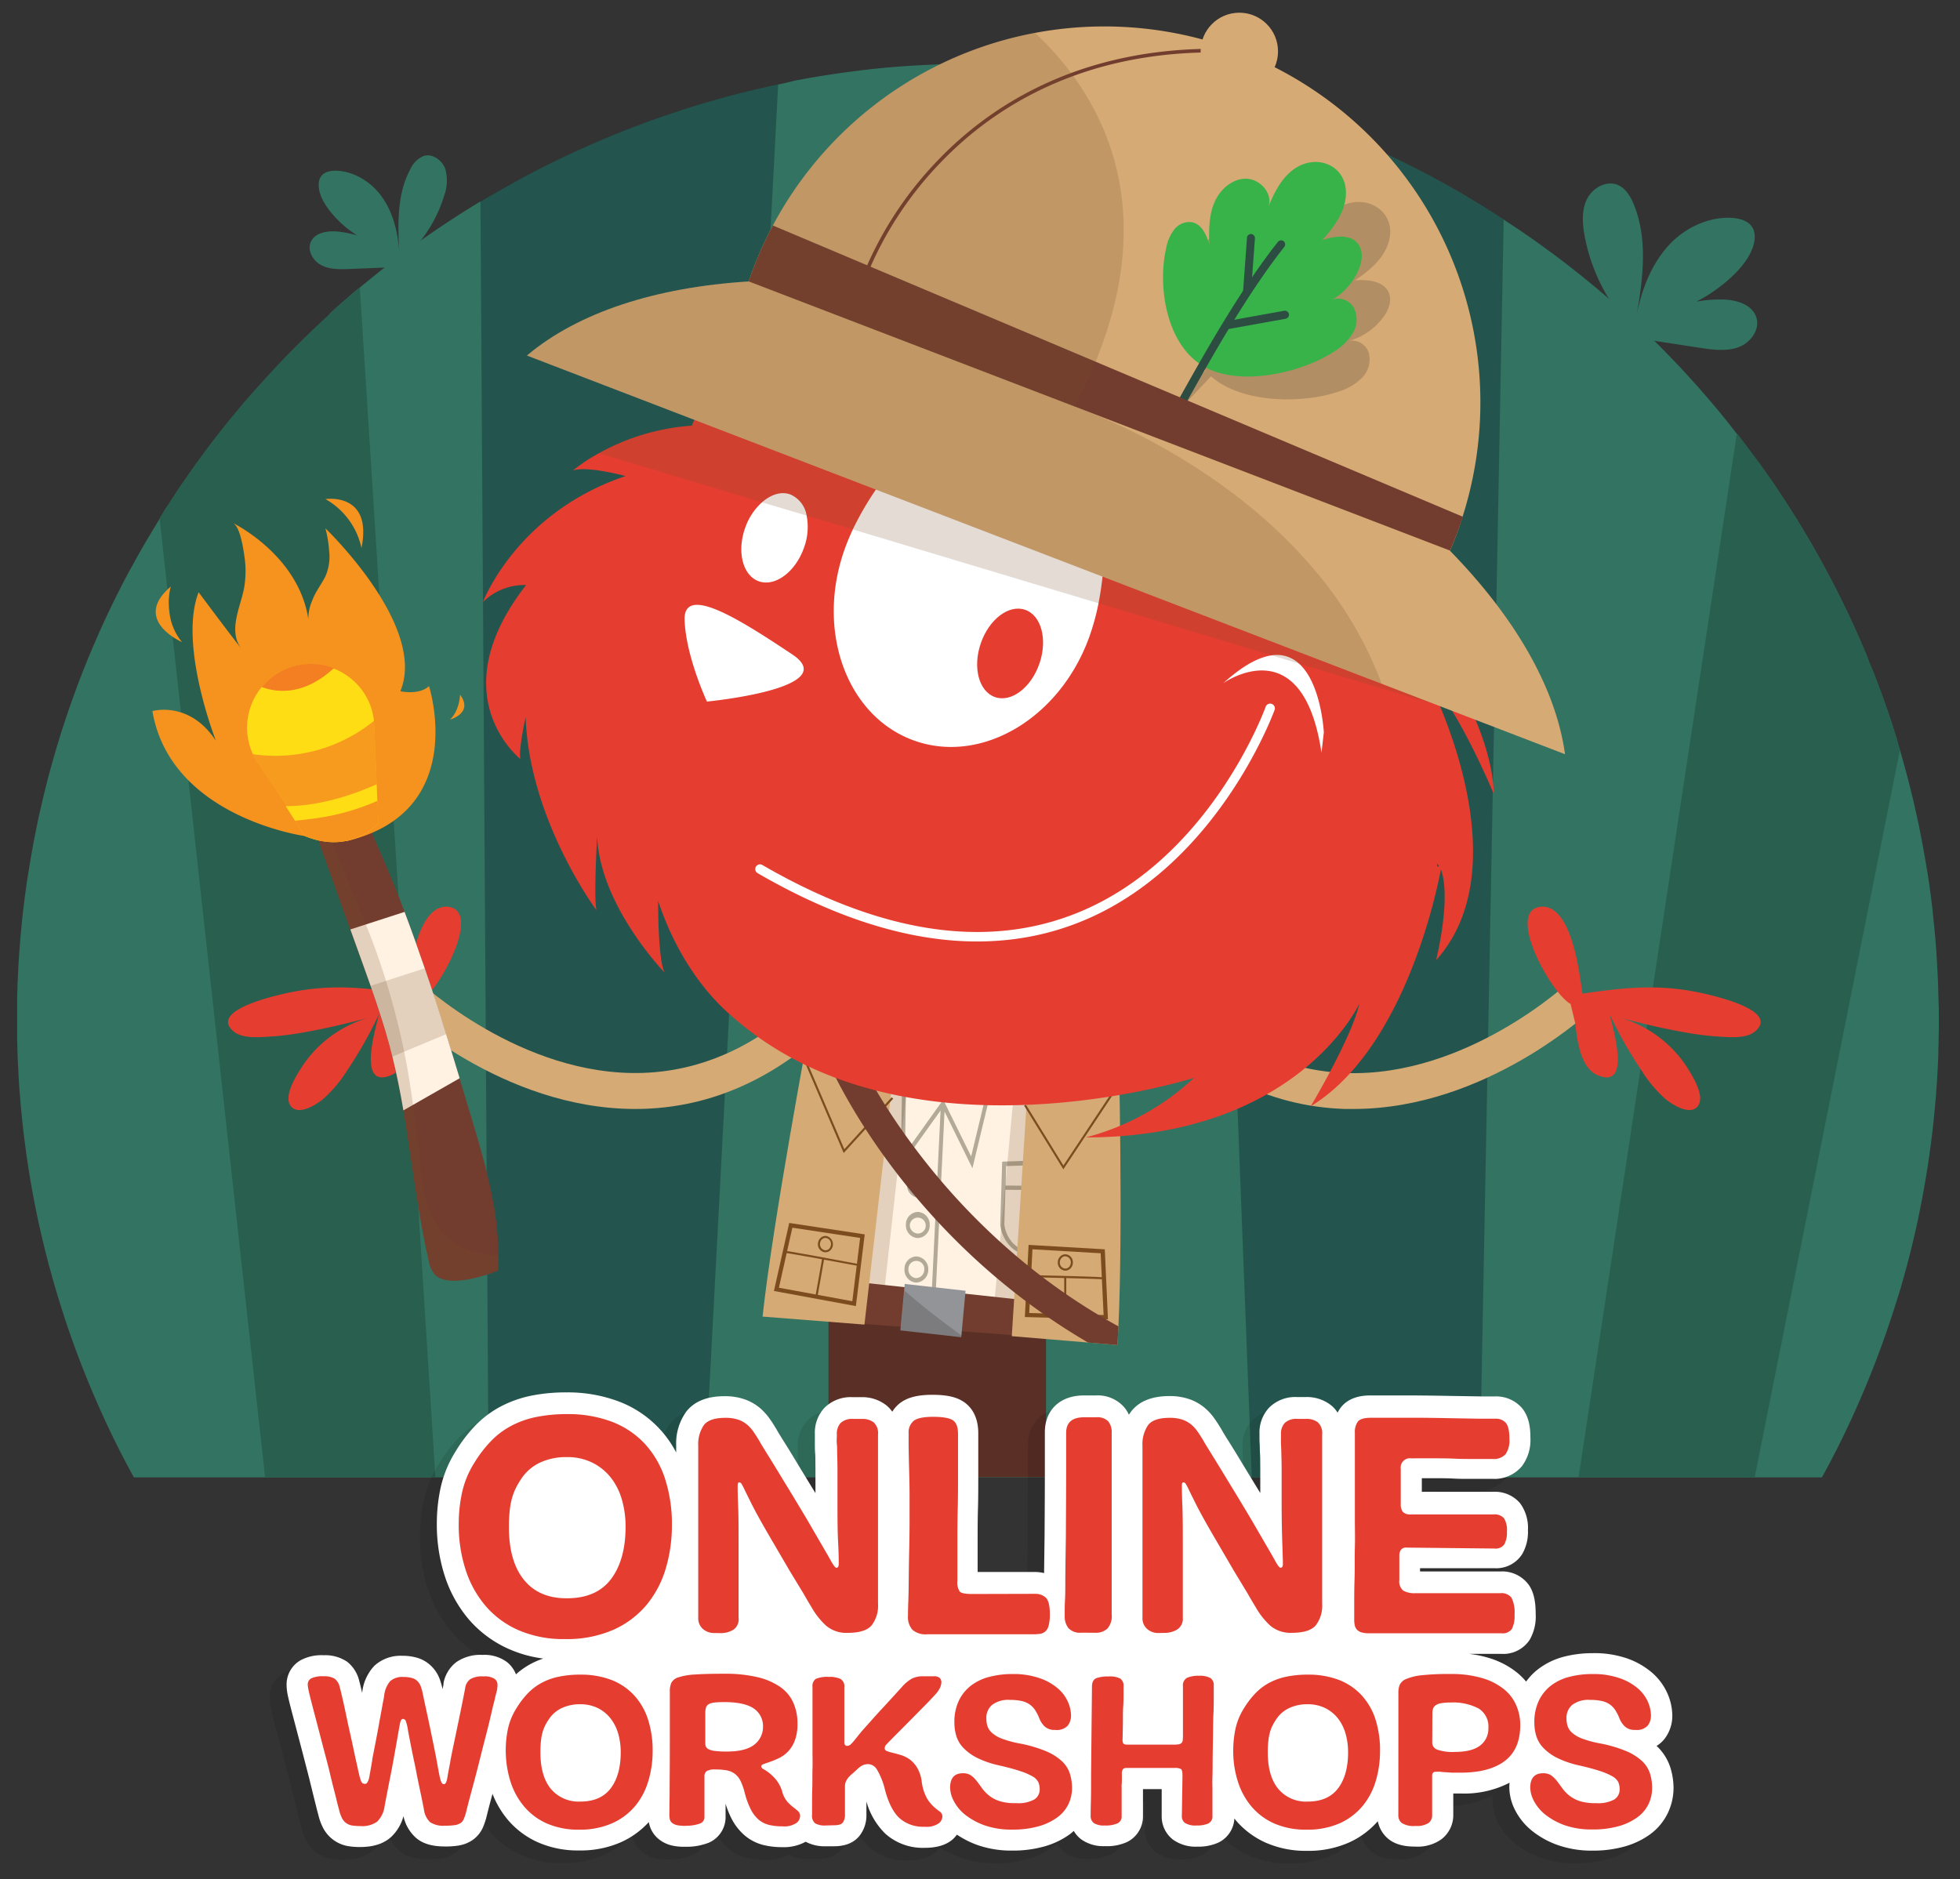 <svg height="444" width="463" xmlns="http://www.w3.org/2000/svg"><rect width="100%" height="100%" fill="#333333" stroke="none"/><defs><style>.cls-1{isolation:isolate}.cls-2{fill:#337361}.cls-3{fill:#194041;opacity:.58}.cls-4{fill:#295f4f}.cls-5{fill:#e63d31}.cls-6{fill:#d6aa75}.cls-7{fill:#592f26}.cls-8{fill:#fff2e3}.cls-20,.cls-9{fill:#754c28}.cls-14,.cls-16,.cls-19,.cls-9{opacity:.2}.cls-10,.cls-14,.cls-19,.cls-25,.cls-9{mix-blend-mode:multiply}.cls-10{fill:#68634d;opacity:.51}.cls-11{fill:#723d2e}.cls-12{fill:#7c4c1f}.cls-13{fill:#929497}.cls-14,.cls-16{fill:#231f20}.cls-15{fill:#fff}.cls-17{fill:#37b34a}.cls-18{fill:#2d4c42}.cls-21{fill:#f6921e}.cls-22{fill:#ffdd15}.cls-23,.cls-24{fill:#f05a28}.cls-23{opacity:.5}.cls-24{opacity:.72}.cls-25{opacity:.1}.cls-26{fill:#e53e31}</style></defs><g class="cls-1"><g id="Layer_1" data-name="Layer 1"><path class="cls-2" d="M458 240.91c0 1.48 0 3-.05 4.41 0 .8 0 1.6-.06 2.38v.65c0 1.38-.1 2.76-.16 4.13q-.15 2.9-.37 5.79c0 .45-.07.92-.11 1.36-.19 2.26-.41 4.53-.66 6.77-.11 1-.24 2.05-.37 3.06-.09.73-.19 1.45-.29 2.17a3.56 3.56 0 0 1-.06.44c-.09.74-.2 1.47-.31 2.21-.14 1-.29 1.93-.45 2.9-.21 1.31-.44 2.63-.68 3.94l-.36 2c-.17.89-.34 1.77-.52 2.66l-.21 1c-.13.7-.28 1.39-.43 2.09q-1.33 6.14-3 12.16c-.61 2.25-1.27 4.49-2 6.71-.35 1.13-.71 2.25-1.08 3.38-.07.21-.14.43-.22.64a224.72 224.72 0 0 1-5.23 14.19c-.26.62-.5 1.23-.76 1.84-.45 1.07-.9 2.13-1.37 3.19q-4 9.26-8.87 18.06H31.63q-4.85-8.79-8.87-18.06c-.47-1.07-.93-2.15-1.39-3.24q-2.59-6.19-4.81-12.56c-.31-.88-.62-1.75-.9-2.64-.23-.65-.45-1.31-.66-2-.28-.88-.57-1.78-.85-2.67l-.58-1.87c-.24-.8-.47-1.6-.71-2.4s-.46-1.57-.66-2.36-.46-1.64-.68-2.47-.41-1.56-.6-2.34c-.29-1.07-.54-2.14-.8-3.22-.22-.93-.43-1.85-.65-2.79-.21-.88-.4-1.78-.59-2.68-.14-.66-.28-1.32-.41-2s-.31-1.54-.46-2.32c-.11-.61-.23-1.23-.34-1.84-.27-1.45-.53-2.92-.76-4.39-.15-.91-.29-1.83-.43-2.74s-.25-1.67-.35-2.52-.2-1.43-.29-2.15c-.14-1.07-.27-2.13-.39-3.19-.06-.47-.11-.95-.15-1.43-.13-1.15-.24-2.3-.35-3.45-.06-.65-.12-1.3-.17-1.95 0-.49-.09-1-.12-1.48-.13-1.59-.23-3.2-.31-4.8 0-.61-.06-1.22-.09-1.83-.07-1.3-.12-2.61-.15-3.92 0-.78-.05-1.58-.06-2.38v-4.41-4c0-1.11 0-2.22.08-3.34a1.55 1.55 0 0 1 0-.22c0-.59 0-1.18.07-1.76 0-.78.06-1.56.11-2.34 0-1 .11-2.06.17-3.1q.06-1 .15-2.1c.06-.88.13-1.74.21-2.61 0-.37.06-.74.1-1.1q.28-3.36.7-6.66l.09-.74c.29-2.32.6-4.64 1-6.94.1-.6.19-1.19.29-1.78s.18-1.13.28-1.7l.3-1.7c.2-1.12.4-2.25.63-3.37s.44-2.19.66-3.27.51-2.36.79-3.53c.09-.42.19-.86.29-1.28.17-.75.35-1.49.54-2.23.13-.59.28-1.18.44-1.77q.64-2.56 1.36-5.08c.21-.8.44-1.6.68-2.38.28-1 .59-2.05.91-3.06.11-.38.22-.74.34-1.11.27-.88.56-1.76.84-2.64.37-1.12.75-2.25 1.13-3.37.45-1.32.92-2.63 1.4-3.93.34-1 .69-1.9 1.05-2.84s.73-1.92 1.12-2.87c.24-.62.49-1.23.74-1.84.39-1 .79-1.93 1.2-2.9.19-.46.38-.92.6-1.38.27-.67.57-1.33.86-2q1.5-3.41 3.12-6.75c.39-.83.8-1.65 1.22-2.48q.29-.62.63-1.23c.36-.76.75-1.52 1.14-2.26.64-1.23 1.29-2.46 2-3.68.1-.19.2-.38.31-.56l.32-.61c.41-.73.81-1.46 1.23-2.19q1.14-2 2.34-4c.48-.82 1-1.64 1.47-2.44.26-.44.53-.87.81-1.3.32-.54.66-1.08 1-1.61a.18.18 0 0 1 0-.07c.31-.5.63-1 1-1.49.64-1 1.28-2 1.94-3s1.32-2 2-2.94l1.31-1.89q2.54-3.61 5.21-7.11c.59-.78 1.19-1.54 1.79-2.31a7 7 0 0 1 .48-.6q.48-.63 1-1.23a4 4 0 0 1 .33-.42c.37-.47.74-.93 1.14-1.4l.64-.78c.85-1 1.71-2.07 2.59-3.09l.12-.14c.88-1 1.77-2 2.67-3s1.69-1.89 2.56-2.82c.37-.42.75-.83 1.15-1.24l.17-.19c.77-.84 1.56-1.66 2.35-2.48 1.09-1.13 2.2-2.26 3.32-3.37.33-.33.65-.63 1-1 .58-.57 1.15-1.13 1.73-1.68l.78-.75c.91-.87 1.83-1.74 2.76-2.59l.81-.73A6.39 6.39 0 0 1 78 74c.79-.73 1.58-1.44 2.38-2.14l.07-.06c1.14-1 2.27-2 3.43-3l1.12-.86a1 1 0 0 1 .16-.14c.23-.2.48-.4.72-.59l2-1.63c1-.79 1.92-1.56 2.89-2.31.36-.29.72-.56 1.08-.83.8-.64 1.61-1.25 2.42-1.86l2.06-1.52c.34-.27.71-.53 1.07-.78s.9-.65 1.35-1a235.831 235.831 0 0 1 10.75-7.23c1.29-.81 2.58-1.6 3.87-2.39h.14l.87-.51c.65-.39 1.3-.78 2-1.15l2.84-1.64 2.5-1.39 3.16-1.71c1.06-.56 2.13-1.11 3.2-1.65 1.38-.7 2.78-1.39 4.17-2.06s2.68-1.27 4-1.89l2.26-1c.61-.27 1.23-.55 1.85-.81q3.69-1.62 7.47-3.09c1.13-.45 2.26-.88 3.39-1.3l1.14-.43c.76-.28 1.52-.56 2.28-.82 1.13-.41 2.27-.8 3.41-1.18 1-.34 2-.66 2.94-1l2.55-.8q1.33-.42 2.67-.81c1.79-.53 3.58-1 5.39-1.53l2.71-.71c.91-.23 1.82-.46 2.73-.67s1.82-.45 2.74-.65 2-.48 3.07-.69l1-.21 1.41-.3L188 19l2.79-.51q.81-.15 1.62-.27c1.15-.21 2.31-.4 3.46-.56 1.39-.22 2.78-.43 4.18-.61q1.37-.19 2.73-.36l2.1-.25q5.9-.67 11.87-1c.48 0 1-.06 1.46-.09.91 0 1.82-.09 2.74-.12l3.08-.12h11.6c1.19 0 2.38.06 3.56.1h.61l3.59.16 2.18.13 2.19.15 2.73.22c1 .08 2 .17 3 .27h.19c1 .1 2 .2 3 .32 1.22.13 2.43.28 3.64.44s2.58.34 3.86.53l2.53.38c.88.13 1.77.28 2.65.43l2.21.39 1.56.29c.57.1 1.13.2 1.69.32l1.39.28c1.91.38 3.82.78 5.71 1.22l1 .23c3 .7 5.95 1.45 8.88 2.27l2.12.59c.93.26 1.85.53 2.78.81s1.88.57 2.81.87 1.68.53 2.52.82c.52.16 1 .33 1.57.52 2.11.7 4.22 1.44 6.31 2.21.69.26 1.37.51 2.05.78.49.18 1 .36 1.47.56l2.58 1c1.44.58 2.86 1.17 4.29 1.79l2.12.92 2.13.94.65.3q2.91 1.32 5.79 2.73c.68.33 1.35.66 2 1 1.08.53 2.16 1.08 3.24 1.64 1.47.78 2.93 1.56 4.39 2.36 1.13.63 2.27 1.26 3.39 1.9.31.19.63.37.95.55 1 .58 2 1.19 3 1.79s2.17 1.3 3.24 2c1.31.82 2.63 1.66 3.93 2.51l.4.26c1.33.88 2.66 1.77 4 2.66 1 .69 2 1.39 3 2.08.79.56 1.57 1.13 2.35 1.7.46.34.92.67 1.37 1q2.75 2 5.42 4.13l1.39 1.09 1.93 1.57.95.78c.74.6 1.46 1.2 2.18 1.82 1 .81 1.91 1.64 2.85 2.46s2.1 1.86 3.14 2.81 2.36 2.17 3.53 3.28a218.698 218.698 0 0 1 5.99 5.91c.84.86 1.68 1.73 2.51 2.61s1.46 1.54 2.18 2.33c.91 1 1.81 2 2.71 3q1.59 1.8 3.15 3.63 3.11 3.64 6 7.41c.52.65 1 1.31 1.53 2 .71.93 1.4 1.85 2.09 2.79s1.51 1.85 2.2 2.85 1.23 1.72 1.84 2.6q1.33 1.9 2.61 3.84c.78 1.18 1.55 2.36 2.3 3.55.46.71.9 1.41 1.35 2.12s.76 1.21 1.12 1.83c.76 1.21 1.48 2.44 2.2 3.67.54.93 1.08 1.86 1.6 2.8s1.2 2.13 1.78 3.21c1.59 2.91 3.11 5.87 4.56 8.85.49 1 1 2 1.45 3 .31.65.6 1.3.9 1.95.71 1.55 1.41 3.1 2.07 4.66.23.51.44 1 .66 1.55.36.83.7 1.66 1 2.49s.65 1.6 1 2.41c.24.62.49 1.25.73 1.88q2.79 7.26 5.07 14.74a1 1 0 0 1 0 .14c.18.57.35 1.13.52 1.7.29 1 .57 2 .85 3 .12.45.25.9.37 1.35q.83 3 1.55 6c.21.79.4 1.59.58 2.38.1.43.2.86.29 1.29s.25 1.11.37 1.65c.05.2.09.4.13.61.23 1 .44 2 .65 3.09s.4 2 .57 3c.11.53.21 1.07.3 1.61.36 1.94.67 3.89 1 5.86.12.78.24 1.56.35 2.35.14 1 .29 2.08.42 3.12s.26 2.05.37 3.08a1.5 1.5 0 0 1 0 .22c.07.55.12 1.11.17 1.67.14 1.19.26 2.39.36 3.59a88 88 0 0 1 .23 2.8c.05.52.08 1 .12 1.54.07 1 .12 1.94.17 2.9 0 .32 0 .64.05 1 .08 1.39.14 2.8.19 4.21 0 1.13.07 2.28.09 3.42v.12c.06 1.29.06 2.68.06 4.06z"/><path class="cls-2" d="M451.34 242.72v4.29c0 .78 0 1.56-.05 2.32v.63c0 1.34-.09 2.69-.15 4-.1 1.88-.23 3.76-.36 5.64 0 .44-.07.89-.12 1.32-.18 2.2-.38 4.4-.63 6.59-.11 1-.22 2-.36 3-.08.71-.17 1.41-.27 2.11 0 .14 0 .29-.06.43-.09.72-.2 1.44-.31 2.16-.13.93-.27 1.87-.44 2.81-.2 1.28-.43 2.57-.65 3.84-.11.64-.23 1.28-.35 1.92-.17.86-.33 1.72-.5 2.58-.07.33-.13.65-.2 1-.13.68-.29 1.35-.42 2-.87 4-1.83 7.93-2.91 11.83-.6 2.2-1.24 4.37-1.91 6.54a96.1 96.1 0 0 1-1.05 3.28l-.2.63c-.37 1.11-.74 2.22-1.12 3.32q-1.86 5.31-3.95 10.49c-.25.6-.49 1.2-.74 1.79-.43 1-.87 2.07-1.32 3.1H29.82c-.45-1-.91-2.09-1.35-3.16q-2.52-6-4.66-12.22c-.29-.85-.6-1.7-.87-2.56-.23-.63-.43-1.28-.63-1.92-.29-.86-.55-1.73-.82-2.6-.2-.6-.39-1.21-.56-1.81-.23-.78-.47-1.55-.69-2.34s-.45-1.52-.65-2.29-.44-1.6-.64-2.4-.41-1.52-.58-2.28c-.28-1-.53-2.09-.78-3.14s-.43-1.8-.63-2.71c-.2-.86-.38-1.73-.57-2.6-.14-.65-.27-1.3-.4-1.95l-.45-2.25c-.1-.59-.22-1.19-.33-1.79-.25-1.41-.5-2.84-.74-4.28-.14-.88-.27-1.78-.4-2.66l-.36-2.45c-.12-.82-.19-1.39-.27-2.1-.13-1-.25-2.07-.37-3.1-.06-.46-.11-.92-.16-1.39-.13-1.12-.22-2.24-.33-3.36-.06-.63-.12-1.26-.17-1.9 0-.48-.08-.95-.12-1.43-.11-1.55-.21-3.11-.29-4.68 0-.59-.06-1.18-.1-1.78-.06-1.26-.11-2.53-.13-3.81 0-.76-.06-1.54-.06-2.32-.05-1.42-.06-2.85-.06-4.29v-3.9c0-1.08 0-2.17.07-3.25a1.62 1.62 0 0 1 0-.22c0-.57.05-1.15.06-1.71 0-.76.06-1.52.12-2.27 0-1 .11-2 .17-3 0-.68.08-1.37.14-2 .06-.85.13-1.69.2-2.54 0-.36 0-.71.1-1.07.18-2.17.4-4.34.68-6.48 0-.24.06-.48.09-.72.28-2.26.57-4.51.93-6.75.1-.58.19-1.16.27-1.73s.2-1.1.29-1.66.19-1.1.29-1.65c.19-1.09.39-2.19.6-3.28s.43-2.13.65-3.18.48-2.3.76-3.44c.09-.41.19-.83.28-1.24.17-.73.34-1.45.52-2.18.14-.57.28-1.15.44-1.72.4-1.66.84-3.3 1.31-4.94.21-.78.42-1.55.66-2.32.28-1 .56-2 .87-3 .11-.36.23-.71.33-1.07.27-.86.55-1.71.83-2.57.34-1.1.72-2.19 1.09-3.28.43-1.28.88-2.56 1.35-3.83.34-.93.66-1.85 1-2.76s.7-1.86 1.08-2.79c.24-.61.48-1.2.73-1.79.37-.94.76-1.88 1.14-2.82.19-.45.38-.9.6-1.35.26-.65.53-1.29.83-1.93 1-2.22 2-4.4 3-6.57.38-.81.78-1.61 1.18-2.42.19-.4.39-.79.62-1.19.35-.74.73-1.48 1.11-2.21.61-1.19 1.24-2.39 1.89-3.58l.3-.54c.11-.19.2-.39.32-.59.38-.71.77-1.42 1.19-2.13.73-1.32 1.49-2.63 2.26-3.93.45-.79.93-1.59 1.42-2.37.26-.42.51-.85.78-1.27.31-.52.65-1 1-1.56v-.06c.3-.49.59-1 .92-1.46.6-1 1.23-1.92 1.88-2.88s1.27-1.91 1.91-2.85c.43-.62.85-1.23 1.29-1.84q2.45-3.53 5-6.93l1.74-2.25c.15-.2.3-.39.47-.58.31-.4.63-.81.95-1.2s0 0 0-.05.21-.26.34-.4c.34-.46.71-.91 1.09-1.37l.62-.75c.82-1 1.67-2 2.51-3l.11-.13c.87-1 1.73-2 2.6-3s1.64-1.84 2.47-2.75c.36-.4.74-.81 1.12-1.21l.16-.18c.75-.81 1.52-1.62 2.28-2.41 1.06-1.1 2.12-2.21 3.22-3.29l.94-.93c.54-.55 1.1-1.1 1.66-1.63l.77-.73c.88-.85 1.77-1.7 2.66-2.52l.8-.72a5.89 5.89 0 0 1 .45-.42c.76-.71 1.54-1.41 2.31-2.09h.06c1.11-1 2.2-2 3.32-2.9.37-.29.71-.59 1.06-.88l.16-.13c.22-.2.46-.39.7-.58.64-.53 1.27-1.06 1.92-1.58.92-.77 1.87-1.52 2.81-2.26l1-.8c.79-.62 1.56-1.22 2.36-1.81s1.33-1 2-1.47c.34-.27.69-.52 1-.77l1.31-1q3.3-2.38 6.72-4.63 1.83-1.23 3.7-2.41c1.24-.78 2.5-1.56 3.75-2.32h.13l.84-.5c.62-.38 1.25-.75 1.89-1.12.91-.53 1.83-1.07 2.75-1.59l2.64-1.59 3.07-1.65c1-.55 2.06-1.09 3.1-1.61 1.33-.68 2.69-1.35 4-2s2.61-1.24 3.92-1.84l2.18-1 1.79-.79c2.39-1 4.79-2 7.23-3 1.1-.43 2.19-.85 3.3-1.26.36-.15.73-.28 1.1-.42.73-.27 1.46-.54 2.21-.8 1.08-.39 2.19-.78 3.29-1.15l2.85-1 2.48-.78 2.57-.79c1.75-.51 3.48-1 5.23-1.48.87-.24 1.74-.47 2.63-.69s1.76-.45 2.64-.66 1.75-.43 2.64-.63 2-.46 3-.67c.32-.08.66-.15 1-.21l1.36-.29 2.69-.53 2.7-.5c.51-.09 1-.19 1.57-.26 1.11-.21 2.23-.39 3.35-.55 1.34-.21 2.69-.41 4-.59.88-.13 1.76-.24 2.65-.35l2-.25c3.81-.43 7.63-.77 11.5-1 .47 0 .94-.06 1.42-.09.88-.05 1.76-.1 2.64-.12s2-.09 3-.12h11.28c1.15 0 2.29.06 3.45.1h.58l3.49.16 2.11.13c.7 0 1.4.08 2.12.14.88.07 1.76.13 2.64.21s2 .17 2.93.27h.18c1 .09 1.94.19 2.9.3l3.53.43 3.73.52c.83.12 1.63.24 2.46.38s1.71.26 2.56.41l2.15.38 1.51.28L274 27l1.36.27c1.84.38 3.7.77 5.52 1.19l1 .23q4.32 1 8.6 2.2l2.05.58c.9.25 1.78.51 2.69.79l2.72.84c.81.26 1.62.52 2.44.8.5.16 1 .32 1.51.51 2 .68 4.1 1.4 6.11 2.15l2 .76 1.42.54c.83.32 1.68.65 2.5 1 1.39.56 2.77 1.15 4.15 1.73l2.06.9 2.06.92.63.29c1.87.85 3.74 1.74 5.61 2.65.65.33 1.31.65 1.95 1 1.06.51 2.1 1 3.13 1.6 1.43.74 2.86 1.51 4.25 2.3 1.12.61 2.22 1.22 3.3 1.84l.92.54c1 .56 1.95 1.15 2.91 1.73s2.11 1.25 3.11 1.9c1.27.79 2.54 1.61 3.8 2.44.14.09.27.16.39.25 1.31.86 2.58 1.72 3.86 2.59l2.89 2c.76.55 1.53 1.1 2.28 1.66.45.32.89.65 1.33 1 1.77 1.3 3.52 2.65 5.25 4l1.33 1.06 1.87 1.57.93.77c.7.58 1.41 1.17 2.1 1.77.93.79 1.84 1.59 2.76 2.39s2 1.81 3.05 2.73 2.28 2.12 3.41 3.19 2.24 2.17 3.35 3.27c.83.82 1.64 1.65 2.46 2.49l2.46 2.56 2.11 2.27c.88 1 1.75 1.94 2.62 2.92 1 1.16 2 2.34 3.06 3.53q3 3.54 5.84 7.21c.5.63 1 1.27 1.48 1.91.69.9 1.36 1.8 2 2.72s1.35 1.83 2 2.75 1.19 1.68 1.78 2.53c.85 1.24 1.71 2.49 2.53 3.74s1.5 2.29 2.23 3.45l1.31 2.07c.35.59.72 1.18 1.09 1.78.73 1.18 1.42 2.38 2.12 3.57.53.9 1.05 1.81 1.55 2.72l1.73 3.12c1.53 2.84 3 5.72 4.41 8.62.48 1 .94 2 1.41 2.94l.87 1.9c.69 1.5 1.35 3 2 4.53.22.49.42 1 .64 1.51.34.8.68 1.62 1 2.42s.63 1.56.94 2.35c.24.6.48 1.21.7 1.83q2.71 7.06 4.92 14.34a.89.89 0 0 1 0 .14c.16.56.33 1.11.5 1.66.28 1 .54 1.92.82 2.88.12.43.25.87.35 1.31.55 1.95 1 3.89 1.52 5.85.2.76.38 1.54.54 2.3.11.43.21.85.3 1.27s.24 1.07.35 1.6c0 .2.09.39.13.59.21 1 .43 2 .63 3s.38 1.93.56 2.9c.09.52.2 1 .27 1.57.36 1.89.66 3.78.94 5.7.12.75.24 1.52.35 2.29.14 1 .27 2 .4 3s.25 2 .36 3a1.34 1.34 0 0 1 0 .21c.07.53.13 1.08.18 1.63.13 1.16.25 2.32.35 3.49.08.91.16 1.82.22 2.73.05.5.07 1 .11 1.49.07.94.13 1.89.18 2.83v.93c.09 1.36.15 2.73.19 4.1 0 1.1.06 2.22.09 3.33v.11c.14 1.36.14 2.73.14 4.08z"/><path class="cls-3" d="M183.83 19.88l-16.41 311.06-1 18.06h-51l-.12-18.06-1.81-283.34.87-.51c.65-.39 1.3-.78 2-1.15l2.84-1.64 2.5-1.39 3.16-1.71c1.06-.56 2.13-1.11 3.2-1.65 1.38-.7 2.78-1.39 4.17-2.06s2.68-1.27 4-1.89l2.26-1c.61-.27 1.23-.55 1.85-.81q3.69-1.62 7.47-3.09c1.13-.45 2.26-.88 3.39-1.3l1.14-.43c.76-.28 1.52-.56 2.28-.82 1.13-.41 2.27-.8 3.41-1.18 1-.34 2-.66 2.94-1l2.55-.8q1.33-.42 2.67-.81c1.79-.53 3.58-1 5.39-1.53l2.71-.71c.91-.23 1.82-.46 2.73-.67s1.82-.45 2.74-.65 2-.48 3.07-.69z"/><path class="cls-4" d="M102.84 349H62.63l-2-18.06-22.93-208.5c.32-.54.66-1.08 1-1.61a.18.18 0 0 1 0-.07c.31-.5.63-1 1-1.49.64-1 1.28-2 1.94-3s1.32-2 2-2.94l1.31-1.89q2.54-3.61 5.21-7.11c.59-.78 1.19-1.54 1.79-2.31a7 7 0 0 1 .48-.6q.48-.63 1-1.23a4 4 0 0 1 .33-.42c.37-.47.74-.93 1.14-1.4l.64-.78c.85-1 1.71-2.07 2.59-3.09l.12-.14c.88-1 1.77-2 2.67-3s1.69-1.89 2.56-2.82c.37-.42.75-.83 1.15-1.24l.17-.19c.77-.84 1.56-1.66 2.35-2.48 1.09-1.13 2.2-2.26 3.32-3.37.33-.33.65-.63 1-1 .58-.57 1.15-1.13 1.73-1.68l.78-.75c.91-.87 1.83-1.74 2.76-2.59l.81-.73A6.39 6.39 0 0 1 78 74c.79-.73 1.58-1.44 2.38-2.14l.07-.06c1.14-1 2.27-2 3.43-3l1.12-.86 16.71 263zm345.95-171.7l-30.68 153.64-3.6 18.06H372.9l2.74-18.06 34.66-228.58c.52.65 1 1.31 1.53 2 .71.93 1.4 1.85 2.09 2.79S415.31 109 416 110s1.23 1.72 1.84 2.6q1.33 1.9 2.61 3.84c.78 1.18 1.55 2.36 2.3 3.55.46.71.9 1.41 1.35 2.12s.76 1.21 1.12 1.83c.76 1.21 1.48 2.44 2.2 3.67.54.93 1.08 1.86 1.6 2.8s1.2 2.13 1.78 3.21c1.59 2.91 3.11 5.87 4.56 8.85.49 1 1 2 1.45 3 .31.65.6 1.3.9 1.95.71 1.55 1.41 3.1 2.07 4.66.23.51.44 1 .66 1.55.36.83.7 1.66 1 2.49s.65 1.6 1 2.41c.24.62.49 1.25.73 1.88q2.79 7.26 5.07 14.74a1 1 0 0 1 0 .14c.21.71.38 1.34.55 2.01z"/><path class="cls-3" d="M355.21 51.8l-5.32 279.14-.35 18.06H295.7l-.7-18.06L283 21q4.48 1.05 8.88 2.26l2.12.6c.93.26 1.85.52 2.78.81l2.82.87c.83.26 1.67.53 2.5.82.53.16 1.06.33 1.57.52 2.12.7 4.23 1.44 6.31 2.21l2.06.78c.48.18 1 .36 1.46.56l2.59 1c1.44.58 2.87 1.19 4.29 1.78l2.13.93 2.11.94.67.3c1.93.87 3.86 1.79 5.78 2.72.68.34 1.35.67 2 1 1.09.53 2.16 1.08 3.23 1.65 1.48.76 2.95 1.55 4.39 2.36 1.15.63 2.28 1.25 3.4 1.89.32.2.63.37.95.56 1 .57 2 1.18 3 1.77s2.17 1.32 3.24 2c1.31.78 2.63 1.67 3.93 2.47z"/><path class="cls-5" d="M97.62 241.89c-.39 3.81-1.19 10.43-5.27 12.14-7.88 3.31-3.8-10.43-2.81-14.44a101.14 101.14 0 0 1-7.79 13.7 30.5 30.5 0 0 1-5.5 6.43c-1.6 1.28-5.73 3.93-7.55 1.62s1.25-7.13 2.5-9.11a28.07 28.07 0 0 1 16-11.83c-4.82 1.29-9.68 2.46-14.6 3.35a71.07 71.07 0 0 1-9.43 1.19c-2.45.12-6.08.43-8.09-1.35-5.67-5 10.32-8.43 12.82-9 9.81-2.1 17.53-1.35 27.37.06l.7.1c.7-4.91 2.48-20.55 9.46-20.55 9.07.29-1.88 20.34-6.66 23z"/><path class="cls-6" d="M150.06 262c-31.45 0-56-23.12-57.07-24.12l5.86-6.14-2.93 3.07 2.93-3.07c.24.22 24.2 22.7 53 21.74 15.56-.51 29.91-7.76 42.63-21.55l6.24 5.76c-14.34 15.54-30.71 23.71-48.66 24.28zm169.64 0h-2c-17.95-.57-34.32-8.74-48.66-24.28l6.24-5.76c12.73 13.79 27.07 21 42.63 21.55 28.82 1 52.77-21.52 53-21.74l5.86 6.14c-1.05.94-25.62 24.09-57.07 24.09z"/><path class="cls-7" d="M195.71 306.39H247.09V349H195.71z"/><path class="cls-8" d="M247.09 249L246.14 310.71 201.19 305.97 203.95 247.12 247.09 249z"/><path class="cls-9" d="M214.2 257.35L208.75 306.3 203.16 305.64 208.42 256.23 214.2 257.35z"/><path class="cls-10" d="M214.05 255.32L213.76 272.48 222.81 259.81 229.41 273.22 232.96 258.46 233.87 258.72 229.71 276 223.12 262.61 220.91 308.07 219.97 308.02 222.19 262.35 212.77 275.54 213.11 255.3 214.05 255.32z"/><path class="cls-10" d="M214.27 279.82A3 3 0 0 0 217 283a2.92 2.92 0 0 0 2.9-3 3 3 0 0 0-2.71-3.18 2.93 2.93 0 0 0-2.92 3zm.94 0a2 2 0 0 1 1.93-2 2.06 2.06 0 1 1-1.93 2zm-1.21 9.49a3 3 0 0 0 2.72 3.19 2.94 2.94 0 0 0 2.9-3 3 3 0 0 0-2.72-3.18 2.93 2.93 0 0 0-2.9 2.99zm.94 0a1.88 1.88 0 1 1 1.81 2.12 2 2 0 0 1-1.83-2.08zm-1.28 10.52a3 3 0 0 0 2.71 3.19 3 3 0 0 0 2.91-3 3 3 0 0 0-2.72-3.18 2.92 2.92 0 0 0-2.9 2.99zm.93 0a1.88 1.88 0 1 1 3.75.13 2 2 0 0 1-1.94 2 2 2 0 0 1-1.81-2.09zm31.81-24.61l-8.72.27-.14 4.6 9.24.07v1l-9.28-.07-.25 8.23a8.05 8.05 0 0 0 1.39 3.59c1.62 2.28 4.29 3.25 7.9 2.89l.09 1a14.76 14.76 0 0 1-2 .07 8.6 8.6 0 0 1-5.69-2.13 8.82 8.82 0 0 1-2.66-5.41l.46-14.89 9.61-.3z"/><path class="cls-9" d="M239.74 309.84L234.67 310 239.38 259.59 245.1 258.76 239.74 309.84z"/><path class="cls-11" d="M241.37 307.09L201.47 302.78 200.31 312.52 241.4 315.6 241.37 307.09z"/><path class="cls-6" d="M264.2 313.36c-.07 1.55-.16 3-.25 4.4l-6.94-.58-18-1.5.65-10.29.54-8.5 3.06-48 21-1.11s1.05 42.06-.06 65.58z"/><path class="cls-12" d="M261.73 311.69l-19.64-.53.89-17.05 18 1.05zm-18.6-1.48l17.57.47-.7-14.59-16.11-.94z"/><path class="cls-12" d="M251.66 300.2h-.07a1.89 1.89 0 0 1-1.72-2 2 2 0 0 1 .62-1.4 1.71 1.71 0 0 1 1.23-.47 1.88 1.88 0 0 1 1.72 2 2 2 0 0 1-.62 1.4 1.71 1.71 0 0 1-1.16.47zm-1.3-2a1.39 1.39 0 0 0 1.25 1.5 1.24 1.24 0 0 0 .88-.34 1.52 1.52 0 0 0 .46-1.06 1.4 1.4 0 0 0-1.25-1.49 1.18 1.18 0 0 0-.88.34 1.5 1.5 0 0 0-.46 1z"/><path class="cls-12" d="M251.19 276.26L241.92 261.22 242.34 260.97 251.2 275.35 264.24 255.71 264.65 255.99 251.19 276.26z"/><path class="cls-12" d="M260.71 302.26c-.49-.1-10.71-.37-17.46-.53v-.49c17.52.4 17.62.52 17.71.62l-.19.16z"/><path class="cls-12" d="M251.39 301.58H251.88V310.92H251.39z"/><path class="cls-6" d="M191.39 241.69s-8.89 47.31-11.25 69.36l24.06 1.89 7.59-65.79z"/><path class="cls-12" d="M202.18 308.57L182.82 305l3.61-16.07 17.84 2.7zM184 304.23l17.34 3.19 1.84-14.95-16-2.42z"/><path class="cls-12" d="M195 295.85h-.28a1.93 1.93 0 0 1-1.49-2.21 2 2 0 0 1 .77-1.31 1.69 1.69 0 0 1 1.28-.3 2 2 0 0 1 .71 3.51 1.64 1.64 0 0 1-.99.31zm0-3.38a1.17 1.17 0 0 0-.71.24 1.49 1.49 0 0 0-.57 1 1.43 1.43 0 0 0 1.08 1.65 1.19 1.19 0 0 0 .91-.21 1.52 1.52 0 0 0 .57-1 1.44 1.44 0 0 0-1.08-1.66z"/><path class="cls-12" d="M199.3 272.41L189.59 249.71 190.04 249.52 199.45 271.51 210.63 259.24 211 259.57 199.3 272.41z"/><path class="cls-12" d="M202.67 299.07c-6.67-1.25-16.73-3.07-17.23-3.07v-.22l-.18-.22c.12-.09.22-.18 17.5 3.07z"/><path class="cls-12" transform="rotate(-79.9 193.674 301.767)" d="M189.01 301.52H198.32V302.01H189.01z"/><path class="cls-13" d="M212.7 314.31L227.07 315.92 228.09 304.95 213.72 303.34 212.7 314.31z"/><path class="cls-14" d="M223.38 312.74c1.19.89 2.44 1.83 3.73 2.77v.41l-14.37-1.6.88-9.45c3.12 2.75 6.38 5.35 9.76 7.87z"/><path class="cls-15" d="M321.46 190.17c-.56-2.25-3.81-57.51-3.81-57.51L188.9 93.92s-38.41 33.13-38.83 36.31-4.84 58.48-4.58 60.41 32.7 32.36 32.7 32.36l84.89 15.69 37.72-21.77z"/><ellipse class="cls-5" cx="238.61" cy="154.37" rx="10.91" ry="7.33" transform="rotate(-71.05 238.62 154.376)"/><path class="cls-11" d="M264.2 313.36c-.07 1.55-.16 3-.25 4.4l-6.94-.58a152.28 152.28 0 0 1-17.31-11.79c-30.77-24.17-43.35-52.93-44-54.42l6.31-2.71c.13.29 4.94 11.2 15.64 25a156 156 0 0 0 22.58 23.61 145 145 0 0 0 23.97 16.49z"/><path class="cls-5" d="M352.89 187.62c-.78-21.07-21-44-21-44 1-1 1.86-2 2.76-3-2.15-.31-4.32-.65-6.47-1a499.07 499.07 0 0 1-67.48-16.32 75.44 75.44 0 0 1 .06 8.77 72.14 72.14 0 0 1-1.27 10.49 55.41 55.41 0 0 1-2.14 7.82c-6.91 19.3-25.46 30.3-41.42 24.58s-23.29-26-16.37-45.3c.53-1.49 1.17-3 1.88-4.55a72.31 72.31 0 0 1 9.56-14.86c1-1.27 2.11-2.49 3.21-3.67a121.92 121.92 0 0 1-26.11-15.67 45 45 0 0 1-20.68.23l-4 9.43a52.68 52.68 0 0 0-21.94 6.51 38.78 38.78 0 0 0-6.14 4.09c3.17-1.2 12.44 1.3 12.44 1.3-25.8 8.69-33.68 29.75-33.68 29.75a13.89 13.89 0 0 1 10.18-4c-20.43 26.19-1.33 41.11-1.33 41.11-.58-1.75 1.22-9.93 1.22-9.93.79 23.84 16.24 45 16.72 45.62-.67-3 .17-17.44.17-17.44.63 16.18 15.5 31.77 16 32.25-1.66-2.59-1.6-17-1.6-17 4.53 13.55 11.42 21.8 16.35 26.31l1 .87c40.67 36.2 108.11 15 109.25 14.63a59.18 59.18 0 0 1-25.62 14.09c49.54-.08 64.24-30.7 64.69-31.65-1.77 7.9-11.21 23.79-11.51 24.29 22.05-13.45 29.76-50.65 30.76-56 2.52 7-1.14 21.48-1.14 21.48 20.77-23.1-2.05-66.52-2.05-66.52 6.91 6.15 15.7 27.29 15.7 27.29zm-166.14-70.78a6.53 6.53 0 0 1 3.8 5 14.15 14.15 0 0 1-.71 7.78c-2.08 5.65-6.86 9.09-10.65 7.69s-5.19-7.12-3.1-12.78a14.38 14.38 0 0 1 3.91-5.85c2.11-1.86 4.59-2.68 6.75-1.84zM167 165.75s-5-10.69-5.28-19.29 13.29.06 25.41 8.13S167 165.75 167 165.75zm134.1 1.95c-.14.38-13.87 38.32-47.6 50.75a62.76 62.76 0 0 1-12.31 3.19c-18.71 2.91-39.58-2.23-62.22-15.35a1.12 1.12 0 0 1-.41-1.52 1.11 1.11 0 0 1 1.53-.41c27.13 15.71 51.56 19.76 72.61 12 32.75-12.05 46.16-49 46.29-49.41a1.12 1.12 0 0 1 2.11.75zm11.07 10.13c-4.39-29.4-22.66-16.81-23.2-16.42 4.62-4.19 8.34-6.12 11.35-6.57a7.67 7.67 0 0 1 6.6 2c5.24 4.79 5.8 16.19 5.8 16.19zm27.73 26.91l-.44-.08c.06-.42.08-.66.08-.66a7.26 7.26 0 0 1 .4.74z"/><path class="cls-14" d="M344.19 140.67s-137.63 5.57-176.77-64.61l168.9 51.4s6.68 8.08 7.87 13.21z"/><path class="cls-6" d="M343.84 126.88c-.42 1.11-.87 2.2-1.33 3.27-.61 1.42-1.25 2.82-1.94 4.19a88.75 88.75 0 0 1-5.37 9.43L173.14 81.56A88.66 88.66 0 0 1 175.46 71c.41-1.48.87-3 1.37-4.41.37-1.11.77-2.22 1.19-3.32a88.71 88.71 0 0 1 66.48-55.5 88.82 88.82 0 0 1 101 114.29 74.24 74.24 0 0 1-1.66 4.82z"/><path class="cls-11" d="M204.13 66.67l-.82-.27a85.35 85.35 0 0 1 18.42-28.72c12.4-12.89 34.8-27.86 71.06-26l-.05.86c-35.91-1.88-58.09 12.93-70.37 25.68a84.47 84.47 0 0 0-18.24 28.45z"/><circle class="cls-6" cx="292.76" cy="12.14" r="9.14"/><path class="cls-16" d="M320.06 66.24c3-2 6-4.41 7.48-7.71 3.48-7.74-4.17-13.4-11.15-9.61-2.79 1.52-4.89 4-6.79 6.59 1.81-2.78-.44-6.89-3.66-7.66s-6.62 1.1-8.59 3.77-2.78 6-3.46 9.23c-.16-2.26-.56-4.9-2.55-6a4.47 4.47 0 0 0-4.61.54 10.32 10.32 0 0 0-3 3.85c-4 8-5.34 21 1 28.3-2.85 3-5.55 5.88-8 8.5a1 1 0 0 0 .7 1.62.93.93 0 0 0 .7-.31c2.43-2.6 5.11-5.47 7.94-8.44l.46.4c7.32 6 21.39 6.11 29.81 3.16a13 13 0 0 0 5.43-3.24 6.16 6.16 0 0 0 1.56-5.9 4.2 4.2 0 0 0-4.6-2.82 15.11 15.11 0 0 0 7.85-5.32C328 73.44 328.93 71 328 69c-1.28-2.67-5-3-7.94-2.76z"/><path class="cls-17" d="M285.42 87.13a6.54 6.54 0 0 1-.59-.3c-9.24-4.88-11.47-18.93-9.35-28.21a10.28 10.28 0 0 1 1.94-4.44 4.47 4.47 0 0 1 4.35-1.64c2.19.57 3.21 3 3.91 5.2-.12-3.31-.12-6.73 1.14-9.79s4.12-5.7 7.43-5.73 6.48 3.43 5.4 6.56c1.22-2.94 2.66-5.89 5-8 5.86-5.35 14.65-1.69 13.12 6.65-.65 3.57-3 6.59-5.4 9.28 2.84-.91 6.48-1.51 8.36.81 1.4 1.72 1.05 4.28.17 6.32a15.16 15.16 0 0 1-6.74 7.29c1.74-1.23 4.41-.41 5.54 1.4a6.2 6.2 0 0 1-.09 6.1 13.13 13.13 0 0 1-4.5 4.45c-7.45 4.85-21.11 8.09-29.69 4.05z"/><path class="cls-18" d="M278.36 97.45a.93.93 0 0 1-.46-.12 1 1 0 0 1-.38-1.3c6.42-11.53 15.21-27.32 24.37-38.9a1 1 0 0 1 1.34-.16 1 1 0 0 1 .16 1.35c-9.05 11.46-17.8 27.17-24.19 38.68a.94.94 0 0 1-.84.45z"/><path class="cls-18" d="M290.2 77.73a1 1 0 0 1-.17-1.91l13.33-2.4a1 1 0 0 1 1.12.77 1 1 0 0 1-.78 1.12l-13.33 2.4zm4.41-7.99h-.08a1 1 0 0 1-.88-1l.92-12.57a.94.94 0 0 1 1-.88 1 1 0 0 1 .88 1l-.92 12.57a1 1 0 0 1-.92.88z"/><path class="cls-11" d="M343.84 126.88c-1 2.57-2.07 5.05-3.27 7.46L175.46 71q1.09-3.89 2.56-7.73a89.46 89.46 0 0 1 4.55-10l163 68.82c-.57 1.58-1.11 3.19-1.73 4.79z"/><path class="cls-9" d="M339.5 166.59l-32.5-9.77-6.6-2-40.87-12.28-58.05-17.45-10.89-3.27-10.59-3.14-38.58-11.6a52.68 52.68 0 0 1 21.94-6.51l4-9.43L211 110.25l49.78 21.82z"/><path class="cls-6" d="M369.7 178.19L124.48 84c12.07-10.2 30.44-16.14 52.35-17.5h.08l165.54 63.55.06.06c15.36 15.71 25.04 32.42 27.19 48.08z"/><path class="cls-9" d="M326.41 161.57L124.48 84c12.07-10.2 30.44-16.14 52.35-17.5.37-1.11.77-2.22 1.19-3.32A88.71 88.71 0 0 1 244.5 7.77c14.35 13.38 33.72 42.12 9.32 88.29 0 0 1.91.63 5.12 2 10.22 4.23 33.66 15.55 51.17 36.11a90.46 90.46 0 0 1 16.3 27.4z"/><path class="cls-11" d="M95.58 215.47a283.96 283.96 0 0 0-5-12.4c-3.95-9.26-8.41-18.47-11.14-28.09l-11.38 3.68 14.7 41c1 2.78 2 5.55 3 8.33.6 1.65 1.18 3.32 1.78 5 1.62 4.61 3.18 9.25 4.45 14 .24.91.47 1.81.69 2.72 1 4.2 1.89 8.44 2.61 12.7 2 11.73 3.3 23.64 5.94 35.26a7 7 0 0 0 1.48 3.44c3.6 3.78 14.88-.9 14.88-.9.84-12.33-2.74-24.48-6.28-36.32-.9-3-1.82-6-2.74-9.07q-1.56-5.22-3.19-10.41-2.43-7.82-5-15.55c-1.56-4.54-3.13-8.98-4.8-13.39z"/><path class="cls-8" d="M105.39 244.33q1.62 5.19 3.19 10.41l-13.28 7.59c-.72-4.26-1.57-8.5-2.61-12.7-.22-.91-.45-1.81-.69-2.72-1.27-4.73-2.83-9.37-4.45-14-.6-1.67-1.18-3.34-1.78-5-1-2.78-2-5.55-3-8.33l12.8-4.14c1.67 4.41 3.24 8.85 4.77 13.31q2.66 7.76 5.05 15.58z"/><path class="cls-9" d="M105.39 244.33l-12.7 5.3c-.22-.91-.45-1.81-.69-2.72-1.27-4.73-2.83-9.37-4.45-14l12.8-4.15q2.65 7.75 5.04 15.57z"/><g class="cls-19"><path class="cls-20" d="M103.22 289.4c-3.32-5-3.58-11-4.2-16.77-.69-6.37-1.52-12.74-2.59-19.07A171.68 171.68 0 0 0 85.1 215.2c-5.27-12.5-10.38-24.68-12.1-38.13l-4.9 1.59 14.7 41c1 2.78 2 5.55 3 8.33.6 1.65 1.18 3.32 1.78 5 1.62 4.61 3.18 9.25 4.45 14 .24.91.47 1.81.69 2.72 1 4.2 1.89 8.44 2.61 12.7 2 11.73 3.3 23.64 5.94 35.26a7 7 0 0 0 1.48 3.44c3.6 3.78 14.88-.9 14.88-.9.08-1.19.11-2.38.11-3.57-5.83-.31-11.27-2.38-14.52-7.24z"/></g><path class="cls-21" d="M72 197.52S40.29 193.17 36 168c0 0 8.7-2.57 15 7 0 0-8.9-22.7-4.08-35.08 0 0 7.08 9.51 10.17 13.43-3.33-4.23-.28-9.9.56-14.37a23.17 23.17 0 0 0 .07-7.66c-.24-1.63-1-7-2.74-7.78 0 0 15.55 7.51 17.86 22.75a10.35 10.35 0 0 1 .88-4.32c.74-2.09 2.13-3.8 3.12-5.75a11.49 11.49 0 0 0 .91-6.06 28.35 28.35 0 0 0-.88-5.34s24.13 23.11 17.7 38.49c0 0 4.39 1 6.77-1.21 0 0 9.61 29.69-19.37 36.59z"/><path class="cls-22" d="M87.69 167.25a15.72 15.72 0 0 1 .65 3.05l.06 1 .58 14 .38 9.21S83 202.05 72 197.52l-4.54-7.11L60.74 180a13.4 13.4 0 0 1-1-1.82 15 15 0 0 1 9-20.54 14.89 14.89 0 0 1 10 .28 15 15 0 0 1 8.95 9.33z"/><path class="cls-21" d="M75.21 193.24q-2.82.42-5.57.65l2.36 3.63c11 4.53 17.41-3.05 17.41-3.05l-.22-5.28a53.81 53.81 0 0 1-13.98 4.05z"/><path class="cls-23" d="M88.34 170.3l.06 1 .58 14c-5.84 2.59-13.73 5.2-21.57 5.15L60.74 180a13.4 13.4 0 0 1-1-1.82 36.89 36.89 0 0 0 28.6-7.88z"/><path class="cls-24" d="M78.83 157.89c-7.08 6.52-13.45 5.74-17 4.43a15 15 0 0 1 17-4.43z"/><path class="cls-21" d="M43 151.7s-12-5.19-2.64-13.14c-.05 0-2.15 7.36 2.64 13.14zm33.88-33.79s11.21-1.72 8.51 11.56a17.51 17.51 0 0 0-8.51-11.56zM106.29 170s5.63-1.51 2.39-5.87c0-.05-.1 3.8-2.39 5.87z"/><path class="cls-5" d="M372.14 241.89c.4 3.81 1.19 10.43 5.28 12.14 7.87 3.31 3.79-10.43 2.8-14.44a102.22 102.22 0 0 0 7.79 13.7 30.5 30.5 0 0 0 5.5 6.43c1.6 1.28 5.74 3.93 7.55 1.62s-1.25-7.13-2.49-9.11a28.09 28.09 0 0 0-16-11.83c4.83 1.29 9.68 2.46 14.6 3.35a71.28 71.28 0 0 0 9.43 1.19c2.45.12 6.08.43 8.09-1.35 5.68-5-10.32-8.43-12.82-9-9.8-2.1-17.52-1.35-27.37.06l-.7.1c-.69-4.91-2.47-20.55-9.45-20.55-9.08.29 1.87 20.34 6.66 23z"/><path class="cls-2" d="M387.32 79.44a43.28 43.28 0 0 1-13-23.74c-.53-2.88-.74-6 .54-8.62s4.5-4.51 7.22-3.42c1.92.77 3.08 2.72 3.86 4.63 3.58 8.76 2 18.67.37 28 1-6.5 3.21-13 7.58-18a20.43 20.43 0 0 1 10.45-6.38c3.92-.93 10.76-.94 10.13 4.71-.6 5.22-6.47 10.08-10.47 12.75-4.67 3-10 4.91-15.28 6.73a31.64 31.64 0 0 1 18-5.34c3.31 0 7.23 1.13 8.19 4.29.88 2.89-1.46 6-4.29 7s-6 .59-9 .13l-13.56-2.08M93.33 62.71a32.18 32.18 0 0 0 11.56-16.38 10.34 10.34 0 0 0 .31-6.4c-.73-2-2.93-3.69-5-3.12a5.88 5.88 0 0 0-3.23 3.09c-3.35 6.15-3 13.58-2.59 20.58-.24-4.88-1.28-9.87-4.09-13.86a15.09 15.09 0 0 0-7.16-5.57c-2.81-1-7.84-1.59-7.85 2.62 0 3.88 3.89 7.94 6.66 10.24a50.47 50.47 0 0 0 10.66 6.23 23.49 23.49 0 0 0-12.81-5.43c-2.44-.24-5.41.23-6.39 2.48-.88 2.05.6 4.51 2.6 5.51s4.35.94 6.59.85l10.15-.41"/><path class="cls-25" d="M390.59 420.62a12 12 0 0 0-3.12-5l-.14-.14a7 7 0 0 0 1.9-1.7 8.89 8.89 0 0 0 1.81-5.46 13.36 13.36 0 0 0-1.12-5.17 14 14 0 0 0-3.64-4.95 18.37 18.37 0 0 0-5.86-3.37 23.64 23.64 0 0 0-8.18-1.26 27 27 0 0 0-6.67.8 17.06 17.06 0 0 0-6.13 2.91 14.27 14.27 0 0 0-2.93 3 16.71 16.71 0 0 0-2-2 19.51 19.51 0 0 0-6.83-3.59 25.69 25.69 0 0 0-4.64-.95H350.68a7.45 7.45 0 0 0 6.68-3.35 11 11 0 0 0 1.41-6c0-3.14-.49-5.26-1.58-6.88a7.78 7.78 0 0 0-6.81-3.24h-18.93v-.77H349a7.29 7.29 0 0 0 6.59-3.35 10.47 10.47 0 0 0 1.35-5.64 9.84 9.84 0 0 0-1.87-6.38 7.77 7.77 0 0 0-6.3-2.68h-16.9v-3.21h3.51c1.28 0 2.64 0 4 .08s2.92.07 4.28.07h4.86a8.49 8.49 0 0 0 7-3 10.43 10.43 0 0 0 2-6.74c0-2-.21-4.86-2-7a8.09 8.09 0 0 0-6.29-2.74h-3.55l-6.79-.11q-4-.08-9-.12h-10c-1.21 0-4.9 0-7.12 2.8a8.15 8.15 0 0 0-.8 1.26 7.18 7.18 0 0 0-1.53-1.73 9.22 9.22 0 0 0-6-1.95h-2a8.77 8.77 0 0 0-6.62 2.48 8.56 8.56 0 0 0-2.3 6.13c0 1.05 0 1.89.05 2.52s0 1.27.07 2.14.05 2.13.07 3.7v5.7c-.18-.29-.35-.58-.53-.86l-3.78-6.21c-1.2-2-2.26-3.72-3.18-5.18-1.1-1.74-1.5-2.44-1.64-2.7l-.1-.18c-.51-.83-1-1.63-1.54-2.38a13.28 13.28 0 0 0-2.47-2.7 11.52 11.52 0 0 0-3.63-2 14.14 14.14 0 0 0-4.63-.69c-4.14 0-7.19 1.25-9.06 3.71q-.25.33-.48.69a7.55 7.55 0 0 0-1.24-1.91 8.3 8.3 0 0 0-6.53-2.64h-2.86c-5.6 0-9.22 3.41-9.22 8.69v8.58q0 5.86-.07 16.12-.07 5.16-.11 8.58a9.33 9.33 0 0 0-2.2-.26h-13.5v-1.22-6.24c0-2.38 0-4.93.08-7.59s.07-5.41.07-7.84v-6.29-3.61c0-4.16-1.83-6.3-3.37-7.36-1.72-1.18-4-1.71-7.5-1.71s-5.93.64-7.67 2a7.55 7.55 0 0 0-1.77 2 7.45 7.45 0 0 0-1.37-1.49 9.22 9.22 0 0 0-6-1.95h-2a8.77 8.77 0 0 0-6.62 2.48 8.56 8.56 0 0 0-2.3 6.13v2.51c0 .62 0 1.28.07 2.15s.05 2.12.07 3.7v5.7c-.17-.29-.35-.58-.53-.86l-3.78-6.21c-1.2-2-2.26-3.72-3.18-5.18-1.1-1.75-1.5-2.44-1.64-2.69 0-.07-.07-.13-.1-.19-.51-.83-1-1.63-1.54-2.38a13.8 13.8 0 0 0-2.46-2.7 11.68 11.68 0 0 0-3.64-2 14.14 14.14 0 0 0-4.63-.69c-4.14 0-7.19 1.25-9.06 3.71a12.8 12.8 0 0 0-2.34 7.92v1.66a25.38 25.38 0 0 0-13.82-12.14 34.16 34.16 0 0 0-12.07-2.05 41.48 41.48 0 0 0-8.36.78 27.07 27.07 0 0 0-7.29 2.6 24.06 24.06 0 0 0-6 4.55 34.86 34.86 0 0 0-4.56 6 27.27 27.27 0 0 0-3.54 8.57 40.4 40.4 0 0 0-.9 8.6 39.45 39.45 0 0 0 1.82 12.1 30 30 0 0 0 5.65 10.33 26.72 26.72 0 0 0 9.6 7.12 28.81 28.81 0 0 0 8.07 2.23 19 19 0 0 0-2.88 1.23 17.8 17.8 0 0 0-3.57 2.51 6.87 6.87 0 0 0-2.11-2.9 8.94 8.94 0 0 0-5.79-1.7 10 10 0 0 0-6.12 1.66 8.1 8.1 0 0 0-3.09 5v.16c0 .28-.12.7-.23 1.26a16.09 16.09 0 0 0-.65-2.32 8.34 8.34 0 0 0-2-3.11 7.88 7.88 0 0 0-3.45-2 12.3 12.3 0 0 0-3.45-.44 9.15 9.15 0 0 0-6.53 2.34 10.78 10.78 0 0 0-2.9 6.35v.12c-.28-1.24-.49-2.11-.65-2.66a8.17 8.17 0 0 0-2.91-4.75 9.24 9.24 0 0 0-5.56-1.53 10.42 10.42 0 0 0-5.44 1.19 6.56 6.56 0 0 0-3.3 5.75 12 12 0 0 0 .21 2.17c.11.59.3 1.4.59 2.56s.63 2.44 1.1 4.22 1.08 4.11 1.84 7q.93 3.57 1.55 6l1 4.06.66 2.65c.18.74.36 1.43.54 2.08a13.16 13.16 0 0 0 1.18 3.2 8.21 8.21 0 0 0 6 4.24 16.93 16.93 0 0 0 2.69.19c3.11 0 5.48-.75 7.25-2.3a10.36 10.36 0 0 0 3-5 9.49 9.49 0 0 0 3 5.17c1.62 1.38 3.86 2 6.83 2a19.27 19.27 0 0 0 3-.19 8.29 8.29 0 0 0 3.31-1.21 7.13 7.13 0 0 0 2.64-3.13 20.82 20.82 0 0 0 .73-2.06 1.6 1.6 0 0 0 .05-.21l.39-1.55c.12-.47.27-1.07.47-1.82s.37-1.36.61-2.27a21.94 21.94 0 0 0 3.64 6.16 19.94 19.94 0 0 0 7.17 5.33 23.35 23.35 0 0 0 9.59 1.89 23.71 23.71 0 0 0 10.07-2 20.22 20.22 0 0 0 6.47-4.72c0 .24.08.48.14.71a6.55 6.55 0 0 0 2.21 3.35 7.73 7.73 0 0 0 3.28 1.53 12.68 12.68 0 0 0 2.68.26h.81a14.24 14.24 0 0 0 5-.95 6.58 6.58 0 0 0 4-6.22v-3a22.1 22.1 0 0 0 1.4 3.51 13.23 13.23 0 0 0 3 3.88 10.91 10.91 0 0 0 4.48 2.35 18.22 18.22 0 0 0 4.47.52 10.68 10.68 0 0 0 5.57-1.28 9.42 9.42 0 0 0 4.7 1.07h2c2.75 0 4.81-.88 6.13-2.62a7.81 7.81 0 0 0 1.52-4.87v-1.24-1.85a17 17 0 0 0 4.51 7.65 13.27 13.27 0 0 0 9.24 3.3c2.92 0 5.09-.67 6.63-2a8.13 8.13 0 0 0 1-1.11 22.42 22.42 0 0 0 4.82 2.44 24.12 24.12 0 0 0 8.27 1.32 27.22 27.22 0 0 0 7.63-1 18.94 18.94 0 0 0 6-2.9c.31-.24.6-.49.88-.74a6.8 6.8 0 0 0 1.78 2 9 9 0 0 0 5.6 1.59 11.27 11.27 0 0 0 5.26-1 6.74 6.74 0 0 0 3.71-6.06v-2.69-1.59-2.13h4.42v6.41a6.9 6.9 0 0 0 2.64 5.5 9.19 9.19 0 0 0 5.84 1.68 11.25 11.25 0 0 0 4.89-.95 6.67 6.67 0 0 0 3.8-5.71c.12.14.22.29.33.43a19.94 19.94 0 0 0 7.17 5.33 23.38 23.38 0 0 0 9.59 1.89 23.71 23.71 0 0 0 10.07-2 20 20 0 0 0 6.72-5 7.25 7.25 0 0 0 2.37 4.08c2 1.72 4.67 1.92 6.52 1.92a9.69 9.69 0 0 0 6.09-1.7 7.16 7.16 0 0 0 2.85-5.84v-2-3h1.9a23.44 23.44 0 0 0 11.4-2.55 10.42 10.42 0 0 0-.06 1.13 12.1 12.1 0 0 0 1.42 5.45 15 15 0 0 0 4 4.83 20.72 20.72 0 0 0 6 3.31 24 24 0 0 0 8.26 1.32 27.34 27.34 0 0 0 7.64-1 18.83 18.83 0 0 0 6-2.9 13.42 13.42 0 0 0 4.13-5 13.75 13.75 0 0 0 1.34-6 16.67 16.67 0 0 0-.74-4.7z"/><path class="cls-15" d="M394.59 417.62a12 12 0 0 0-3.12-5l-.14-.14a7 7 0 0 0 1.9-1.7 8.89 8.89 0 0 0 1.81-5.46 13.36 13.36 0 0 0-1.12-5.17 14 14 0 0 0-3.64-4.95 18.37 18.37 0 0 0-5.86-3.37 23.64 23.64 0 0 0-8.18-1.26 27 27 0 0 0-6.67.8 17.06 17.06 0 0 0-6.13 2.91 14.27 14.27 0 0 0-2.93 3 16.71 16.71 0 0 0-2-2 19.51 19.51 0 0 0-6.83-3.59 25.69 25.69 0 0 0-4.64-.95H354.68a7.45 7.45 0 0 0 6.68-3.35 11 11 0 0 0 1.41-6c0-3.14-.49-5.26-1.58-6.88a7.78 7.78 0 0 0-6.81-3.24h-18.93v-.77H353a7.29 7.29 0 0 0 6.59-3.35 10.47 10.47 0 0 0 1.35-5.64 9.84 9.84 0 0 0-1.87-6.38 7.77 7.77 0 0 0-6.3-2.68h-16.9v-3.21h3.51c1.28 0 2.64 0 4 .08s2.92.07 4.28.07h4.86a8.49 8.49 0 0 0 7-3 10.37 10.37 0 0 0 2-6.74c0-2-.21-4.86-2-7a8.09 8.09 0 0 0-6.29-2.74h-3.55l-6.79-.11q-4-.08-9-.12h-10c-1.21 0-4.9 0-7.12 2.8a8.15 8.15 0 0 0-.8 1.26 7.18 7.18 0 0 0-1.53-1.73 9.22 9.22 0 0 0-6-1.95h-2a8.77 8.77 0 0 0-6.62 2.48 8.56 8.56 0 0 0-2.3 6.13c0 1.05 0 1.89.05 2.52s0 1.27.07 2.14.05 2.13.07 3.7v5.7c-.18-.29-.35-.58-.53-.86l-3.78-6.21c-1.2-2-2.26-3.72-3.18-5.18-1.1-1.74-1.5-2.44-1.64-2.7l-.1-.18c-.51-.83-1-1.63-1.54-2.38a13.28 13.28 0 0 0-2.47-2.7 11.52 11.52 0 0 0-3.63-2 14.14 14.14 0 0 0-4.63-.69c-4.14 0-7.19 1.25-9.06 3.71q-.25.33-.48.69a7.55 7.55 0 0 0-1.24-1.91 8.3 8.3 0 0 0-6.53-2.64h-2.86c-5.6 0-9.22 3.41-9.22 8.69v8.58q0 5.86-.07 16.12-.07 5.16-.11 8.58a9.33 9.33 0 0 0-2.2-.26h-13.5v-1.22-6.24c0-2.38 0-4.93.08-7.59s.07-5.41.07-7.84v-6.29-3.61c0-4.16-1.83-6.3-3.37-7.36-1.72-1.18-4-1.71-7.5-1.71s-5.93.64-7.67 2a7.55 7.55 0 0 0-1.77 2 7.45 7.45 0 0 0-1.37-1.49 9.22 9.22 0 0 0-6-1.95h-2a8.77 8.77 0 0 0-6.62 2.48 8.56 8.56 0 0 0-2.3 6.13v2.51c0 .62 0 1.28.07 2.15s.05 2.12.07 3.7v5.7c-.17-.29-.35-.58-.53-.86l-3.78-6.21c-1.2-2-2.26-3.72-3.18-5.18-1.1-1.75-1.5-2.44-1.64-2.69 0-.07-.07-.13-.1-.19-.51-.83-1-1.63-1.54-2.38a13.8 13.8 0 0 0-2.46-2.7 11.68 11.68 0 0 0-3.64-2 14.14 14.14 0 0 0-4.63-.69c-4.14 0-7.19 1.25-9.06 3.71a12.8 12.8 0 0 0-2.34 7.92v1.66a25.38 25.38 0 0 0-13.82-12.14 34.16 34.16 0 0 0-12.07-2.05 41.48 41.48 0 0 0-8.36.78 27.07 27.07 0 0 0-7.29 2.6 24.06 24.06 0 0 0-6 4.55 34.86 34.86 0 0 0-4.56 6 27.27 27.27 0 0 0-3.54 8.57 40.4 40.4 0 0 0-.9 8.6 39.45 39.45 0 0 0 1.82 12.1 30 30 0 0 0 5.65 10.33 26.72 26.72 0 0 0 9.6 7.12 28.81 28.81 0 0 0 8.07 2.23 19 19 0 0 0-2.88 1.23 17.8 17.8 0 0 0-3.57 2.51 6.87 6.87 0 0 0-2.11-2.9 8.92 8.92 0 0 0-5.79-1.7 10 10 0 0 0-6.12 1.66 8.1 8.1 0 0 0-3.09 5v.16c0 .28-.12.7-.23 1.26a16.09 16.09 0 0 0-.65-2.32 8.34 8.34 0 0 0-2-3.11 7.88 7.88 0 0 0-3.45-2 12.3 12.3 0 0 0-3.45-.44 9.15 9.15 0 0 0-6.53 2.34 10.78 10.78 0 0 0-2.9 6.35v.12c-.28-1.24-.49-2.11-.65-2.66a8.17 8.17 0 0 0-2.91-4.75 9.24 9.24 0 0 0-5.56-1.53 10.42 10.42 0 0 0-5.44 1.19 6.56 6.56 0 0 0-3.3 5.75 12 12 0 0 0 .21 2.17c.11.59.3 1.4.59 2.56s.63 2.44 1.1 4.22 1.08 4.11 1.84 7q.93 3.57 1.55 6l1 4.06.66 2.65c.18.74.36 1.43.54 2.08a13.16 13.16 0 0 0 1.18 3.2 8.21 8.21 0 0 0 6 4.24 16.93 16.93 0 0 0 2.69.19c3.11 0 5.48-.75 7.25-2.3a10.36 10.36 0 0 0 3-5 9.49 9.49 0 0 0 3 5.17c1.62 1.38 3.86 2 6.83 2a19.27 19.27 0 0 0 3-.19 8.29 8.29 0 0 0 3.31-1.21 7.13 7.13 0 0 0 2.64-3.13 18.53 18.53 0 0 0 .73-2.06 1.6 1.6 0 0 0 .05-.21l.39-1.55c.12-.47.27-1.07.47-1.82s.37-1.36.61-2.27a21.94 21.94 0 0 0 3.64 6.16 19.94 19.94 0 0 0 7.17 5.33 23.35 23.35 0 0 0 9.59 1.89 23.71 23.71 0 0 0 10.07-2 20.22 20.22 0 0 0 6.47-4.72c0 .24.08.48.14.71a6.55 6.55 0 0 0 2.21 3.35 7.73 7.73 0 0 0 3.28 1.53 12.68 12.68 0 0 0 2.68.26h.81a14.24 14.24 0 0 0 5-.95 6.58 6.58 0 0 0 4-6.22v-3a22.1 22.1 0 0 0 1.4 3.51 13.23 13.23 0 0 0 3 3.88 10.91 10.91 0 0 0 4.48 2.35 18.22 18.22 0 0 0 4.47.52 10.68 10.68 0 0 0 5.57-1.28 9.42 9.42 0 0 0 4.7 1.07h2c2.75 0 4.81-.88 6.13-2.62a7.81 7.81 0 0 0 1.52-4.87v-1.24-1.85a17 17 0 0 0 4.51 7.65 13.27 13.27 0 0 0 9.24 3.3c2.92 0 5.09-.67 6.63-2a8.13 8.13 0 0 0 1-1.11 22.42 22.42 0 0 0 4.82 2.44 24.12 24.12 0 0 0 8.27 1.32 27.22 27.22 0 0 0 7.63-1 18.94 18.94 0 0 0 6-2.9c.31-.24.6-.49.88-.74a6.8 6.8 0 0 0 1.78 2 9 9 0 0 0 5.6 1.59 11.27 11.27 0 0 0 5.26-1 6.74 6.74 0 0 0 3.71-6.06v-2.69-1.59-2.13h4.42v6.41a6.9 6.9 0 0 0 2.64 5.5 9.19 9.19 0 0 0 5.84 1.68 11.25 11.25 0 0 0 4.89-.95 6.67 6.67 0 0 0 3.8-5.71c.12.14.22.29.33.43a19.94 19.94 0 0 0 7.17 5.33 23.38 23.38 0 0 0 9.59 1.89 23.71 23.71 0 0 0 10.07-2 20 20 0 0 0 6.72-5 7.25 7.25 0 0 0 2.37 4.08c2 1.72 4.67 1.92 6.52 1.92a9.69 9.69 0 0 0 6.09-1.7 7.16 7.16 0 0 0 2.85-5.84v-2-3h1.9a23.44 23.44 0 0 0 11.4-2.55 10.42 10.42 0 0 0-.06 1.13 12.1 12.1 0 0 0 1.42 5.45 15 15 0 0 0 4 4.83 20.72 20.72 0 0 0 6 3.31 24 24 0 0 0 8.26 1.32 27.34 27.34 0 0 0 7.64-1 18.83 18.83 0 0 0 6-2.9 13.42 13.42 0 0 0 4.13-5 13.75 13.75 0 0 0 1.34-6 16.67 16.67 0 0 0-.74-4.7z"/><path class="cls-26" d="M133.47 387.24a26.51 26.51 0 0 1-11-2.11 21.62 21.62 0 0 1-7.83-5.8 24.83 24.83 0 0 1-4.7-8.62 34.21 34.21 0 0 1-1.58-10.57 35 35 0 0 1 .79-7.53 22.11 22.11 0 0 1 2.89-7 29.62 29.62 0 0 1 3.92-5.12 18.92 18.92 0 0 1 4.78-3.61 21.61 21.61 0 0 1 5.95-2.11 36.45 36.45 0 0 1 7.34-.68 29.14 29.14 0 0 1 10.31 1.73 20.79 20.79 0 0 1 7.79 5.08 22.39 22.39 0 0 1 4.9 8.25 34.69 34.69 0 0 1 1.69 11.29 35.54 35.54 0 0 1-1.43 10.05 24.26 24.26 0 0 1-4.48 8.58A21.68 21.68 0 0 1 145 385a27.31 27.31 0 0 1-11.53 2.24zm.46-9.64q7 0 10.42-4.55t3.43-12.39a23.21 23.21 0 0 0-.83-6.21 15.29 15.29 0 0 0-2.56-5.23 12.74 12.74 0 0 0-4.37-3.61 13.21 13.21 0 0 0-6.17-1.36 14.54 14.54 0 0 0-6.25 1.28 10.88 10.88 0 0 0-4.36 3.69 20 20 0 0 0-1.21 2 14.11 14.11 0 0 0-.94 2.26 16.55 16.55 0 0 0-.64 3.05 34.16 34.16 0 0 0-.23 4.25q0 8.13 3.58 12.5t10.13 4.32zm34.85 8.21a3.93 3.93 0 0 1-2.78-1 3.31 3.31 0 0 1-1.06-2.56v-1.84-3.54-4.6-5-8.58-5.2-5.38-4.33-2.18a8 8 0 0 1 1.32-4.9q1.32-1.73 5.08-1.73a9.25 9.25 0 0 1 3 .42 6.45 6.45 0 0 1 2.07 1.13 8.38 8.38 0 0 1 1.55 1.69c.45.65.9 1.36 1.35 2.11.3.55.9 1.54 1.81 3s1.94 3.13 3.12 5.08 2.45 4 3.8 6.25 2.64 4.37 3.84 6.48l2.71 4.66c.7 1.21 1.24 2.15 1.62 2.83a12.23 12.23 0 0 0 .87 1.39c.2.25.37.38.52.38.35 0 .53-.31.53-.91s0-2.37-.15-5.16-.15-6.2-.15-10.27v-6.93c0-1.6-.05-2.86-.07-3.76s0-1.64-.08-2.22 0-1.34 0-2.3a3.72 3.72 0 0 1 .91-2.67 4 4 0 0 1 3-.94h2a4.33 4.33 0 0 1 2.82.83 3.49 3.49 0 0 1 1 2.86v40a7.59 7.59 0 0 1-1.51 5.08q-1.5 1.77-5.64 1.77a7.36 7.36 0 0 1-5.12-1.7 17.71 17.71 0 0 1-3.46-4.4c-.41-.65-1.08-1.78-2-3.39l-3.21-5.28-3.5-6q-1.77-3-3-5.19-1.74-3.09-2.67-5c-.63-1.26-1.11-2.22-1.43-2.9a14.5 14.5 0 0 0-.72-1.36.65.65 0 0 0-.53-.33c-.25 0-.37.25-.37.75s0 2.11.11 4.67.11 5.79.11 9.71v16.89a3 3 0 0 1-1.17 2.76 5.74 5.74 0 0 1-3.16.83zm75.73-9.26a3.66 3.66 0 0 1 2.49.86c.65.58 1 1.88 1 3.88a10.61 10.61 0 0 1-.27 2.71 2.76 2.76 0 0 1-.79 1.43 2.49 2.49 0 0 1-1.24.57 11.77 11.77 0 0 1-1.69.11H219a4.73 4.73 0 0 1-3.46-1.06 4.52 4.52 0 0 1-1.05-3.31c0-.45 0-1.55.07-3.31s.09-3.76.11-6 .07-4.61.12-7 .07-4.55.07-6.36v-5.91c0-2.13-.06-4.18-.11-6.14s-.09-3.68-.11-5.19 0-2.56 0-3.16a3.53 3.53 0 0 1 1.21-3c.8-.62 2.33-.94 4.59-.94s3.86.28 4.67.83 1.2 1.63 1.2 3.24v9.9c0 2.44 0 5-.07 7.75s-.08 5.3-.08 7.68V373.5a3.82 3.82 0 0 0 .56 2.52c.38.38 1.32.57 2.83.57zm10.92 9.18a3.68 3.68 0 0 1-3.05-1.09 4.39 4.39 0 0 1-.87-2.82v-1.13c0-.6 0-1.58.08-2.94s.05-3.2.07-5.53.06-5.31.12-8.92q.06-10.32.07-16.19v-8.58c0-2.46 1.4-3.69 4.22-3.69H259a3.57 3.57 0 0 1 2.78.94 4.07 4.07 0 0 1 .83 2.75v42.91a4.44 4.44 0 0 1-1 3.31 4 4 0 0 1-2.9 1zm18.29.08a3.93 3.93 0 0 1-2.78-1 3.31 3.31 0 0 1-1.06-2.56v-1.84-3.54-4.6-5-8.58-5.2-5.38-4.33-2.18a8 8 0 0 1 1.32-4.9q1.32-1.73 5.08-1.73a9.25 9.25 0 0 1 3 .42 6.45 6.45 0 0 1 2.07 1.13 8.06 8.06 0 0 1 1.54 1.69c.46.65.91 1.36 1.36 2.11.3.55.9 1.54 1.81 3s1.94 3.13 3.12 5.08 2.45 4 3.8 6.25 2.64 4.37 3.84 6.48l2.71 4.66c.7 1.21 1.24 2.15 1.62 2.83A12.23 12.23 0 0 0 302 370c.2.25.37.38.52.38.35 0 .53-.31.53-.91s-.05-2.37-.15-5.16-.15-6.2-.15-10.27v-6.93c0-1.6-.05-2.86-.07-3.76s-.05-1.64-.08-2.22 0-1.34 0-2.3a3.68 3.68 0 0 1 .91-2.67 4 4 0 0 1 3-.94h2a4.35 4.35 0 0 1 2.82.83 3.49 3.49 0 0 1 1 2.86v40a7.59 7.59 0 0 1-1.51 5.08q-1.5 1.77-5.64 1.77a7.36 7.36 0 0 1-5.12-1.7 17.71 17.71 0 0 1-3.46-4.4c-.41-.65-1.08-1.78-2-3.39l-3.19-5.27-3.5-6q-1.77-3-3-5.19-1.74-3.09-2.67-5c-.63-1.26-1.11-2.22-1.43-2.9a14.5 14.5 0 0 0-.72-1.36.65.65 0 0 0-.53-.33c-.25 0-.37.25-.37.75s0 2.11.11 4.67.11 5.79.11 9.71v16.89a3 3 0 0 1-1.28 2.71 5.74 5.74 0 0 1-3.16.83zm58.57-20.18a1.48 1.48 0 0 0-1.39.57 2.44 2.44 0 0 0-.34 1.31v5.8a2.77 2.77 0 0 0 .94 2.49 5.34 5.34 0 0 0 2.83.6h20.05a3 3 0 0 1 2.67 1.06 7.86 7.86 0 0 1 .72 4.06 6.63 6.63 0 0 1-.64 3.35 2.67 2.67 0 0 1-2.45 1h-31.24a6.18 6.18 0 0 1-1.88-.23 2.27 2.27 0 0 1-1.06-.68 2.2 2.2 0 0 1-.48-1 6.55 6.55 0 0 1-.12-1.28v-3.42c0-1.83 0-3.94.08-6.33s0-4.82.07-7.3 0-4.63 0-6.44v-5.94-6.21-5.31-3.24a4.21 4.21 0 0 1 .71-2.63c.48-.61 1.55-.91 3.2-.91h9.94c3.26 0 6.24.06 8.92.11l6.81.12h3.62a3.07 3.07 0 0 1 2.48 1c.55.66.83 1.91.83 3.77a5.8 5.8 0 0 1-.9 3.61 3.77 3.77 0 0 1-3.09 1.13h-4.86c-1.24 0-2.64 0-4.1-.07s-2.86-.08-4.21-.08H333.37a2.19 2.19 0 0 0-2.48 2.48v8.28a3 3 0 0 0 .49 1.89 2.51 2.51 0 0 0 2 .6h19.43a3 3 0 0 1 2.44.86 5.21 5.21 0 0 1 .72 3.2 5.77 5.77 0 0 1-.61 3 2.49 2.49 0 0 1-2.33 1zm-225.92 50.61c0-.28.14-.85.31-1.72s.38-1.87.62-3l.78-3.74q.42-2 .78-3.78c.24-1.2.46-2.27.65-3.22s.32-1.63.39-2.05a3.11 3.11 0 0 1 1.16-2 5.46 5.46 0 0 1 3.14-.67 4.35 4.35 0 0 1 2.62.57 1.69 1.69 0 0 1 .7 1.35 6.9 6.9 0 0 1-.23 1.81c-.16.56-.29 1.07-.39 1.56s-.36 1.36-.55 2.2-.43 1.88-.72 3.09-.65 2.63-1.07 4.25-.9 3.53-1.45 5.71-1 3.91-1.35 5.19-.62 2.31-.83 3.09-.37 1.4-.49 1.89l-.39 1.56a11.07 11.07 0 0 1-.52 1.47 2.06 2.06 0 0 1-.78.94 3.35 3.35 0 0 1-1.34.46 14.79 14.79 0 0 1-2.24.13 5.68 5.68 0 0 1-3.6-.85 5.08 5.08 0 0 1-1.43-3c-.21-1.08-.47-2.39-.8-3.95s-.68-3.19-1-4.9-.72-3.42-1.06-5.14-.64-3.24-.89-4.59a10.79 10.79 0 0 0-.54-2.31.73.73 0 0 0-.65-.49.53.53 0 0 0-.44.29 3.74 3.74 0 0 0-.34 1.11q-.57 3.27-1.14 6.46c-.38 2.13-.74 4.07-1.09 5.84s-.64 3.27-.88 4.51-.4 2.08-.47 2.49a6.3 6.3 0 0 1-1.73 3.56 6.06 6.06 0 0 1-4 1.06 13 13 0 0 1-1.9-.13 3.4 3.4 0 0 1-1.4-.55 3.3 3.3 0 0 1-1-1.16 8.17 8.17 0 0 1-.72-2.05c-.18-.63-.35-1.29-.52-2s-.4-1.61-.68-2.7-.62-2.44-1-4.07-.93-3.63-1.55-6c-.76-2.94-1.38-5.29-1.84-7.05s-.83-3.16-1.09-4.18-.44-1.76-.52-2.23a6.75 6.75 0 0 1-.19-1.3 1.6 1.6 0 0 1 .83-1.48 6.08 6.08 0 0 1 2.9-.49 4.68 4.68 0 0 1 2.65.59 3.45 3.45 0 0 1 1.19 2.05c.14.49.37 1.41.68 2.78s.65 2.9 1 4.61.76 3.46 1.15 5.24.7 3.33 1 4.65.5 2.33.68 3.06a13.55 13.55 0 0 0 .46 1.63 1.33 1.33 0 0 0 .44.68 1.21 1.21 0 0 0 .55.13q.67 0 1-1.59c.19-1.05.42-2.37.7-4 0-.28.12-.78.26-1.51s.3-1.56.49-2.51.38-2 .57-3 .38-2.12.57-3.14.37-2 .52-2.83.29-1.55.39-2.07a6.37 6.37 0 0 1 1.43-3.61 4.32 4.32 0 0 1 3.08-1 7.29 7.29 0 0 1 2.05.24 3 3 0 0 1 1.33.75 3.62 3.62 0 0 1 .8 1.3 12.38 12.38 0 0 1 .49 1.86q.42 2 1.2 5.58c.51 2.41 1.14 5.42 1.86 9.05.25 1.32.44 2.41.6 3.27s.29 1.54.42 2a3.38 3.38 0 0 0 .38 1 .63.63 0 0 0 .52.28q.52 0 .78-1.5c.14-.89.39-2.19.7-3.78zm30.4 16.03a18.46 18.46 0 0 1-7.55-1.45 14.89 14.89 0 0 1-5.39-4 17.12 17.12 0 0 1-3.25-5.94 24.86 24.86 0 0 1-.58-12.48 15.19 15.19 0 0 1 2-4.82 20.34 20.34 0 0 1 2.69-3.53 13.39 13.39 0 0 1 3.3-2.49 14.84 14.84 0 0 1 4.1-1.45 25.07 25.07 0 0 1 5.05-.47 20.16 20.16 0 0 1 7.11 1.19 14.33 14.33 0 0 1 5.37 3.51A15.25 15.25 0 0 1 153 406a23.7 23.7 0 0 1 1.17 7.78 24.34 24.34 0 0 1-1 6.93 16.52 16.52 0 0 1-3.08 5.91 15 15 0 0 1-5.4 4.1 18.78 18.78 0 0 1-7.92 1.55zm.31-6.64c3.22 0 5.61-1.05 7.19-3.14s2.36-4.94 2.36-8.54a16 16 0 0 0-.57-4.28 10.63 10.63 0 0 0-1.77-3.6 8.71 8.71 0 0 0-3-2.49 9.21 9.21 0 0 0-4.25-.94 10 10 0 0 0-4.31.89 7.45 7.45 0 0 0-3 2.54 14 14 0 0 0-.83 1.35 9.77 9.77 0 0 0-.65 1.55 12.32 12.32 0 0 0-.44 2.11 24.31 24.31 0 0 0-.15 2.93q0 5.6 2.46 8.61a8.53 8.53 0 0 0 6.96 3.01zm31.85-7.58a3.63 3.63 0 0 0-2 .39 1.48 1.48 0 0 0-.52 1.27v9.46a1.61 1.61 0 0 1-1 1.63 9.66 9.66 0 0 1-3.24.55 8.88 8.88 0 0 1-2.15-.13 3 3 0 0 1-1.22-.52 1.58 1.58 0 0 1-.55-.81 3.93 3.93 0 0 1-.13-1q0-.88.06-5.16c0-2.86.05-6.7.05-11.55v-5.52-3.53-3.55a4.69 4.69 0 0 1 .38-2.05 2.79 2.79 0 0 1 1.72-1.27 15.13 15.13 0 0 1 3.86-.65q2.55-.18 6.85-.18a33.37 33.37 0 0 1 7.86.8 15.68 15.68 0 0 1 5.39 2.31 9.07 9.07 0 0 1 3.09 3.68 11.93 11.93 0 0 1 1 5 10.8 10.8 0 0 1-.63 4 7.54 7.54 0 0 1-1.58 2.57 7.4 7.4 0 0 1-2.07 1.53 19.72 19.72 0 0 1-2.08.88l-1.58.55c-.42.14-.62.33-.62.57s.19.46.57.67a11 11 0 0 1 1.35.91 11.23 11.23 0 0 1 1.6 1.58 8.3 8.3 0 0 1 1.41 2.7 6.28 6.28 0 0 0 1.27 2.52 11.31 11.31 0 0 0 1.4 1.29c.43.33.8.63 1.11.91a1.59 1.59 0 0 1 .47 1.25 2.15 2.15 0 0 1-.88 1.55 5.18 5.18 0 0 1-3.32.78 13 13 0 0 1-3.22-.36 6.06 6.06 0 0 1-2.44-1.27 8.15 8.15 0 0 1-1.81-2.42 18.77 18.77 0 0 1-1.4-3.84 14.71 14.71 0 0 0-1-2.85 4.82 4.82 0 0 0-1.38-1.69 4.63 4.63 0 0 0-1.92-.8 14.25 14.25 0 0 0-2.7-.2zm11.31-10.17a5 5 0 0 0-2.12-4.2c-1.42-1-3.76-1.55-7-1.55a20.23 20.23 0 0 0-2.28.1 4 4 0 0 0-1.37.36 1.4 1.4 0 0 0-.68.78 4.24 4.24 0 0 0-.18 1.35V411.84a2.16 2.16 0 0 0 .15.83 1.35 1.35 0 0 0 .68.62 4.53 4.53 0 0 0 1.53.39 22.23 22.23 0 0 0 2.77.13q4.41 0 6.49-1.66a5.27 5.27 0 0 0 2.01-4.27zm14.76 23.4a4.5 4.5 0 0 1-2.41-.49 2.21 2.21 0 0 1-.76-2v-2.33c0-1.21 0-2.56.05-4s0-3 .05-4.54 0-2.83 0-3.86v-4-4.8-4.28-2.41a2.08 2.08 0 0 1 .77-1.92 6.9 6.9 0 0 1 3.12-.47 5.87 5.87 0 0 1 2.75.49 2.05 2.05 0 0 1 .88 2v12.93c0 .59.24.88.72.88a1.31 1.31 0 0 0 .81-.39 8.54 8.54 0 0 0 .9-1c.32-.38.63-.77.94-1.16s.6-.76.88-1.07l2.15-2.41c.89-1 1.79-2 2.73-3l2.64-2.88 1.82-2a9.19 9.19 0 0 1 2.39-2 5.82 5.82 0 0 1 2.69-.54h2.44a1.92 1.92 0 0 1 1.43.41 1.41 1.41 0 0 1 .39 1 3.38 3.38 0 0 1-.29 1.22 6.19 6.19 0 0 1-1.11 1.63c-.42.48-1.12 1.23-2.1 2.23l-3.22 3.27-3.45 3.48c-1.14 1.14-2.08 2.09-2.8 2.85a1.25 1.25 0 0 0-.34.49 1.52 1.52 0 0 0-.08.44c0 .31.19.54.57.68a14 14 0 0 0 1.43.41c.57.14 1.2.31 1.89.52a7.26 7.26 0 0 1 2 1 6.86 6.86 0 0 1 1.76 1.95 8.66 8.66 0 0 1 1.09 3.27 10.88 10.88 0 0 0 1.25 4 9 9 0 0 0 1.63 2 15.83 15.83 0 0 0 1.4 1.12 1.4 1.4 0 0 1 .6 1.24 2.17 2.17 0 0 1-.89 1.56 5.14 5.14 0 0 1-3.32.78 8.43 8.43 0 0 1-5.88-2c-1.47-1.33-2.62-3.56-3.45-6.67a17.17 17.17 0 0 0-1.87-4.77 2.56 2.56 0 0 0-2-1.35 3.53 3.53 0 0 0-1.22.18 4.14 4.14 0 0 0-1.17.75c-.59.52-1.08 1-1.48 1.33a7.91 7.91 0 0 0-1 1 3.73 3.73 0 0 0-.54.93 2.83 2.83 0 0 0-.19 1.09v6.67a3 3 0 0 1-.5 1.84c-.33.44-1 .65-2.15.65zm32.45-12.34a3.26 3.26 0 0 1 1.92.51 6.28 6.28 0 0 1 1.35 1.33c.42.53.84 1.1 1.27 1.71a8.76 8.76 0 0 0 1.64 1.71 7.7 7.7 0 0 0 2.49 1.32 11.83 11.83 0 0 0 3.88.48 7.86 7.86 0 0 0 4.35-.88 2.78 2.78 0 0 0 1.25-2.39 4 4 0 0 0-.34-1.71 3.34 3.34 0 0 0-1.37-1.35 15.29 15.29 0 0 0-2.91-1.24q-1.86-.63-5-1.35a22.43 22.43 0 0 1-5.13-1.76 12 12 0 0 1-3.25-2.34 7.18 7.18 0 0 1-1.68-2.8 10.85 10.85 0 0 1-.47-3.22 11.68 11.68 0 0 1 1.06-5.18 9.75 9.75 0 0 1 2.91-3.58 12 12 0 0 1 4.36-2.05 21.25 21.25 0 0 1 5.42-.65 18.92 18.92 0 0 1 6.46 1 13.16 13.16 0 0 1 4.25 2.41 8.88 8.88 0 0 1 2.36 3.16 8.23 8.23 0 0 1 .73 3.22 3.83 3.83 0 0 1-.78 2.41 3.54 3.54 0 0 1-3 1 3.37 3.37 0 0 1-2.44-.81 5.39 5.39 0 0 1-1.24-1.84 11.63 11.63 0 0 0-1-2 5.15 5.15 0 0 0-1.33-1.38 5.34 5.34 0 0 0-1.89-.8 12.65 12.65 0 0 0-2.77-.26 6.34 6.34 0 0 0-4.18 1.17A4 4 0 0 0 233 406a6.14 6.14 0 0 0 .26 1.81 3.71 3.71 0 0 0 1.07 1.58 7.23 7.23 0 0 0 2.36 1.38 24.36 24.36 0 0 0 4.2 1.14 31.18 31.18 0 0 1 6.25 1.84 12.63 12.63 0 0 1 3.76 2.39 6.84 6.84 0 0 1 1.84 2.93 11.41 11.41 0 0 1 .5 3.37 8.79 8.79 0 0 1-.86 3.82 8.39 8.39 0 0 1-2.62 3.11 13.7 13.7 0 0 1-4.41 2.1 22.1 22.1 0 0 1-6.22.78 19 19 0 0 1-6.54-1 16.17 16.17 0 0 1-4.57-2.49 10 10 0 0 1-2.69-3.22 7.12 7.12 0 0 1-.89-3.19c0-2.27 1.01-3.41 3.01-3.41zm51.88.62c0-.9-.12-1.44-.36-1.61a2.78 2.78 0 0 0-1.45-.26H266.1a1.09 1.09 0 0 0-.83.29 1.84 1.84 0 0 0-.26 1.16v1.51c0 .38 0 .69-.05.93s0 .46 0 .65V429.1a1.74 1.74 0 0 1-1 1.69 6.81 6.81 0 0 1-3 .49 4.37 4.37 0 0 1-2.57-.57 2.07 2.07 0 0 1-.75-1.76c0-.59 0-1.64.05-3.14s.05-3.78.05-6.82l.21-20.5c0-1 .32-1.69 1-2a7.77 7.77 0 0 1 2.88-.41 5.29 5.29 0 0 1 2.85.52 2.06 2.06 0 0 1 .73 1.81v1.79c0 .84 0 1.84-.08 3s-.06 2.35-.07 3.68-.05 2.66-.08 4a1.78 1.78 0 0 0 .21 1.07c.13.15.48.23 1 .23h10.77a8.3 8.3 0 0 0 1.24-.07 1.27 1.27 0 0 0 .7-.32 1.06 1.06 0 0 0 .29-.65 10.74 10.74 0 0 0 .05-1.14v-3.24-3.55-3.06-1.77a2 2 0 0 1 1-2 6.7 6.7 0 0 1 2.8-.47 5.21 5.21 0 0 1 2.67.52 2 2 0 0 1 .81 1.82v2.52c0 1.22 0 2.63-.08 4.22s-.07 3.3-.1 5.11-.06 3.56-.08 5.22 0 3.14-.05 4.43 0 2.24 0 2.83V429a1.83 1.83 0 0 1-1 1.82 6.62 6.62 0 0 1-2.75.46 4.65 4.65 0 0 1-2.73-.59 1.93 1.93 0 0 1-.75-1.59zm29.26 12.71a18.49 18.49 0 0 1-7.55-1.45 14.89 14.89 0 0 1-5.39-4 16.94 16.94 0 0 1-3.24-5.94 23.58 23.58 0 0 1-1.09-7.29 24.43 24.43 0 0 1 .54-5.19 15.19 15.19 0 0 1 2-4.82 20.37 20.37 0 0 1 2.7-3.53 13.16 13.16 0 0 1 3.29-2.49 15 15 0 0 1 4.1-1.45 25.11 25.11 0 0 1 5.06-.47 20.2 20.2 0 0 1 7.11 1.19 14.37 14.37 0 0 1 5.36 3.51 15.4 15.4 0 0 1 3.38 5.68 24 24 0 0 1 1.14 7.78 24.69 24.69 0 0 1-1 6.93 16.7 16.7 0 0 1-3.09 5.91 15.06 15.06 0 0 1-5.39 4.1 18.82 18.82 0 0 1-7.93 1.53zm.31-6.64c3.22 0 5.61-1.05 7.19-3.14s2.36-4.94 2.36-8.54a16 16 0 0 0-.57-4.28 10.61 10.61 0 0 0-1.76-3.6 8.8 8.8 0 0 0-3-2.49 9.26 9.26 0 0 0-4.26-.94 9.92 9.92 0 0 0-4.3.89 7.38 7.38 0 0 0-3 2.54 14 14 0 0 0-.83 1.35 8.92 8.92 0 0 0-.65 1.55 11.43 11.43 0 0 0-.44 2.11 22.22 22.22 0 0 0-.16 2.93q0 5.6 2.47 8.61a8.51 8.51 0 0 0 6.95 3.01zm21.43-13.7v-12.14a4.5 4.5 0 0 1 .34-1.79 2.9 2.9 0 0 1 1.61-1.37 13.1 13.1 0 0 1 3.7-.86 60.56 60.56 0 0 1 6.64-.28 25.58 25.58 0 0 1 7.61 1 14.74 14.74 0 0 1 5.11 2.65 9.91 9.91 0 0 1 2.87 3.84 11.64 11.64 0 0 1 .91 4.56q0 5.72-3.63 8.48t-10.32 2.78h-2.23l-1.53-.11c-.44 0-.81-.06-1.12-.1s-.64 0-1 0a1 1 0 0 0-.77.23.94.94 0 0 0-.21.65v9.38a2.22 2.22 0 0 1-.89 1.87 5.16 5.16 0 0 1-3.06.67 5.22 5.22 0 0 1-3.24-.7 2.3 2.3 0 0 1-.8-1.84zm8-.21a1.76 1.76 0 0 0 1.17 1.64 11.08 11.08 0 0 0 4.17.54q4.05 0 6-1.53a4.93 4.93 0 0 0 1.92-4.07 5 5 0 0 0-2.33-4.67 12.94 12.94 0 0 0-6.59-1.4 12.14 12.14 0 0 0-2.21.16 3.12 3.12 0 0 0-1.32.49 1.57 1.57 0 0 0-.62.83 3.72 3.72 0 0 0-.16 1.17zm26.19 7.22a3.3 3.3 0 0 1 1.92.51 6.77 6.77 0 0 1 1.35 1.33c.41.53.83 1.1 1.27 1.71a8.69 8.69 0 0 0 1.63 1.71 7.92 7.92 0 0 0 2.49 1.32 11.83 11.83 0 0 0 3.82.48 7.87 7.87 0 0 0 4.36-.88 2.77 2.77 0 0 0 1.24-2.39 4.14 4.14 0 0 0-.33-1.71 3.44 3.44 0 0 0-1.38-1.35 15.15 15.15 0 0 0-2.9-1.24q-1.87-.63-5-1.35a22.53 22.53 0 0 1-5.14-1.76 11.77 11.77 0 0 1-3.24-2.34 7.09 7.09 0 0 1-1.69-2.8 10.85 10.85 0 0 1-.47-3.22 11.68 11.68 0 0 1 1.07-5.18 9.83 9.83 0 0 1 2.9-3.58 12 12 0 0 1 4.36-2.05 21.36 21.36 0 0 1 5.42-.65 18.88 18.88 0 0 1 6.46 1 13.11 13.11 0 0 1 4.26 2.41 9 9 0 0 1 2.36 3.16 8.38 8.38 0 0 1 .72 3.22 3.83 3.83 0 0 1-.78 2.41 3.52 3.52 0 0 1-2.95 1 3.36 3.36 0 0 1-2.44-.81 5.42 5.42 0 0 1-1.25-1.84 11 11 0 0 0-1-2 5 5 0 0 0-1.32-1.38 5.42 5.42 0 0 0-1.89-.8 12.75 12.75 0 0 0-2.78-.26 6.34 6.34 0 0 0-4.18 1.17 4 4 0 0 0-1.37 3.19 6.14 6.14 0 0 0 .26 1.81 3.68 3.68 0 0 0 1.06 1.58 7.34 7.34 0 0 0 2.36 1.38 24.36 24.36 0 0 0 4.2 1.14 31.3 31.3 0 0 1 6.26 1.84 12.76 12.76 0 0 1 3.76 2.39 6.94 6.94 0 0 1 1.84 2.93 11.4 11.4 0 0 1 .49 3.37 8.78 8.78 0 0 1-.85 3.82 8.49 8.49 0 0 1-2.62 3.11 13.91 13.91 0 0 1-4.41 2.1 22.18 22.18 0 0 1-6.23.78 19.12 19.12 0 0 1-6.54-1 16.11 16.11 0 0 1-4.56-2.49 10.16 10.16 0 0 1-2.7-3.22 7.1 7.1 0 0 1-.88-3.19q.03-3.38 3.04-3.38z"/></g></g></svg>